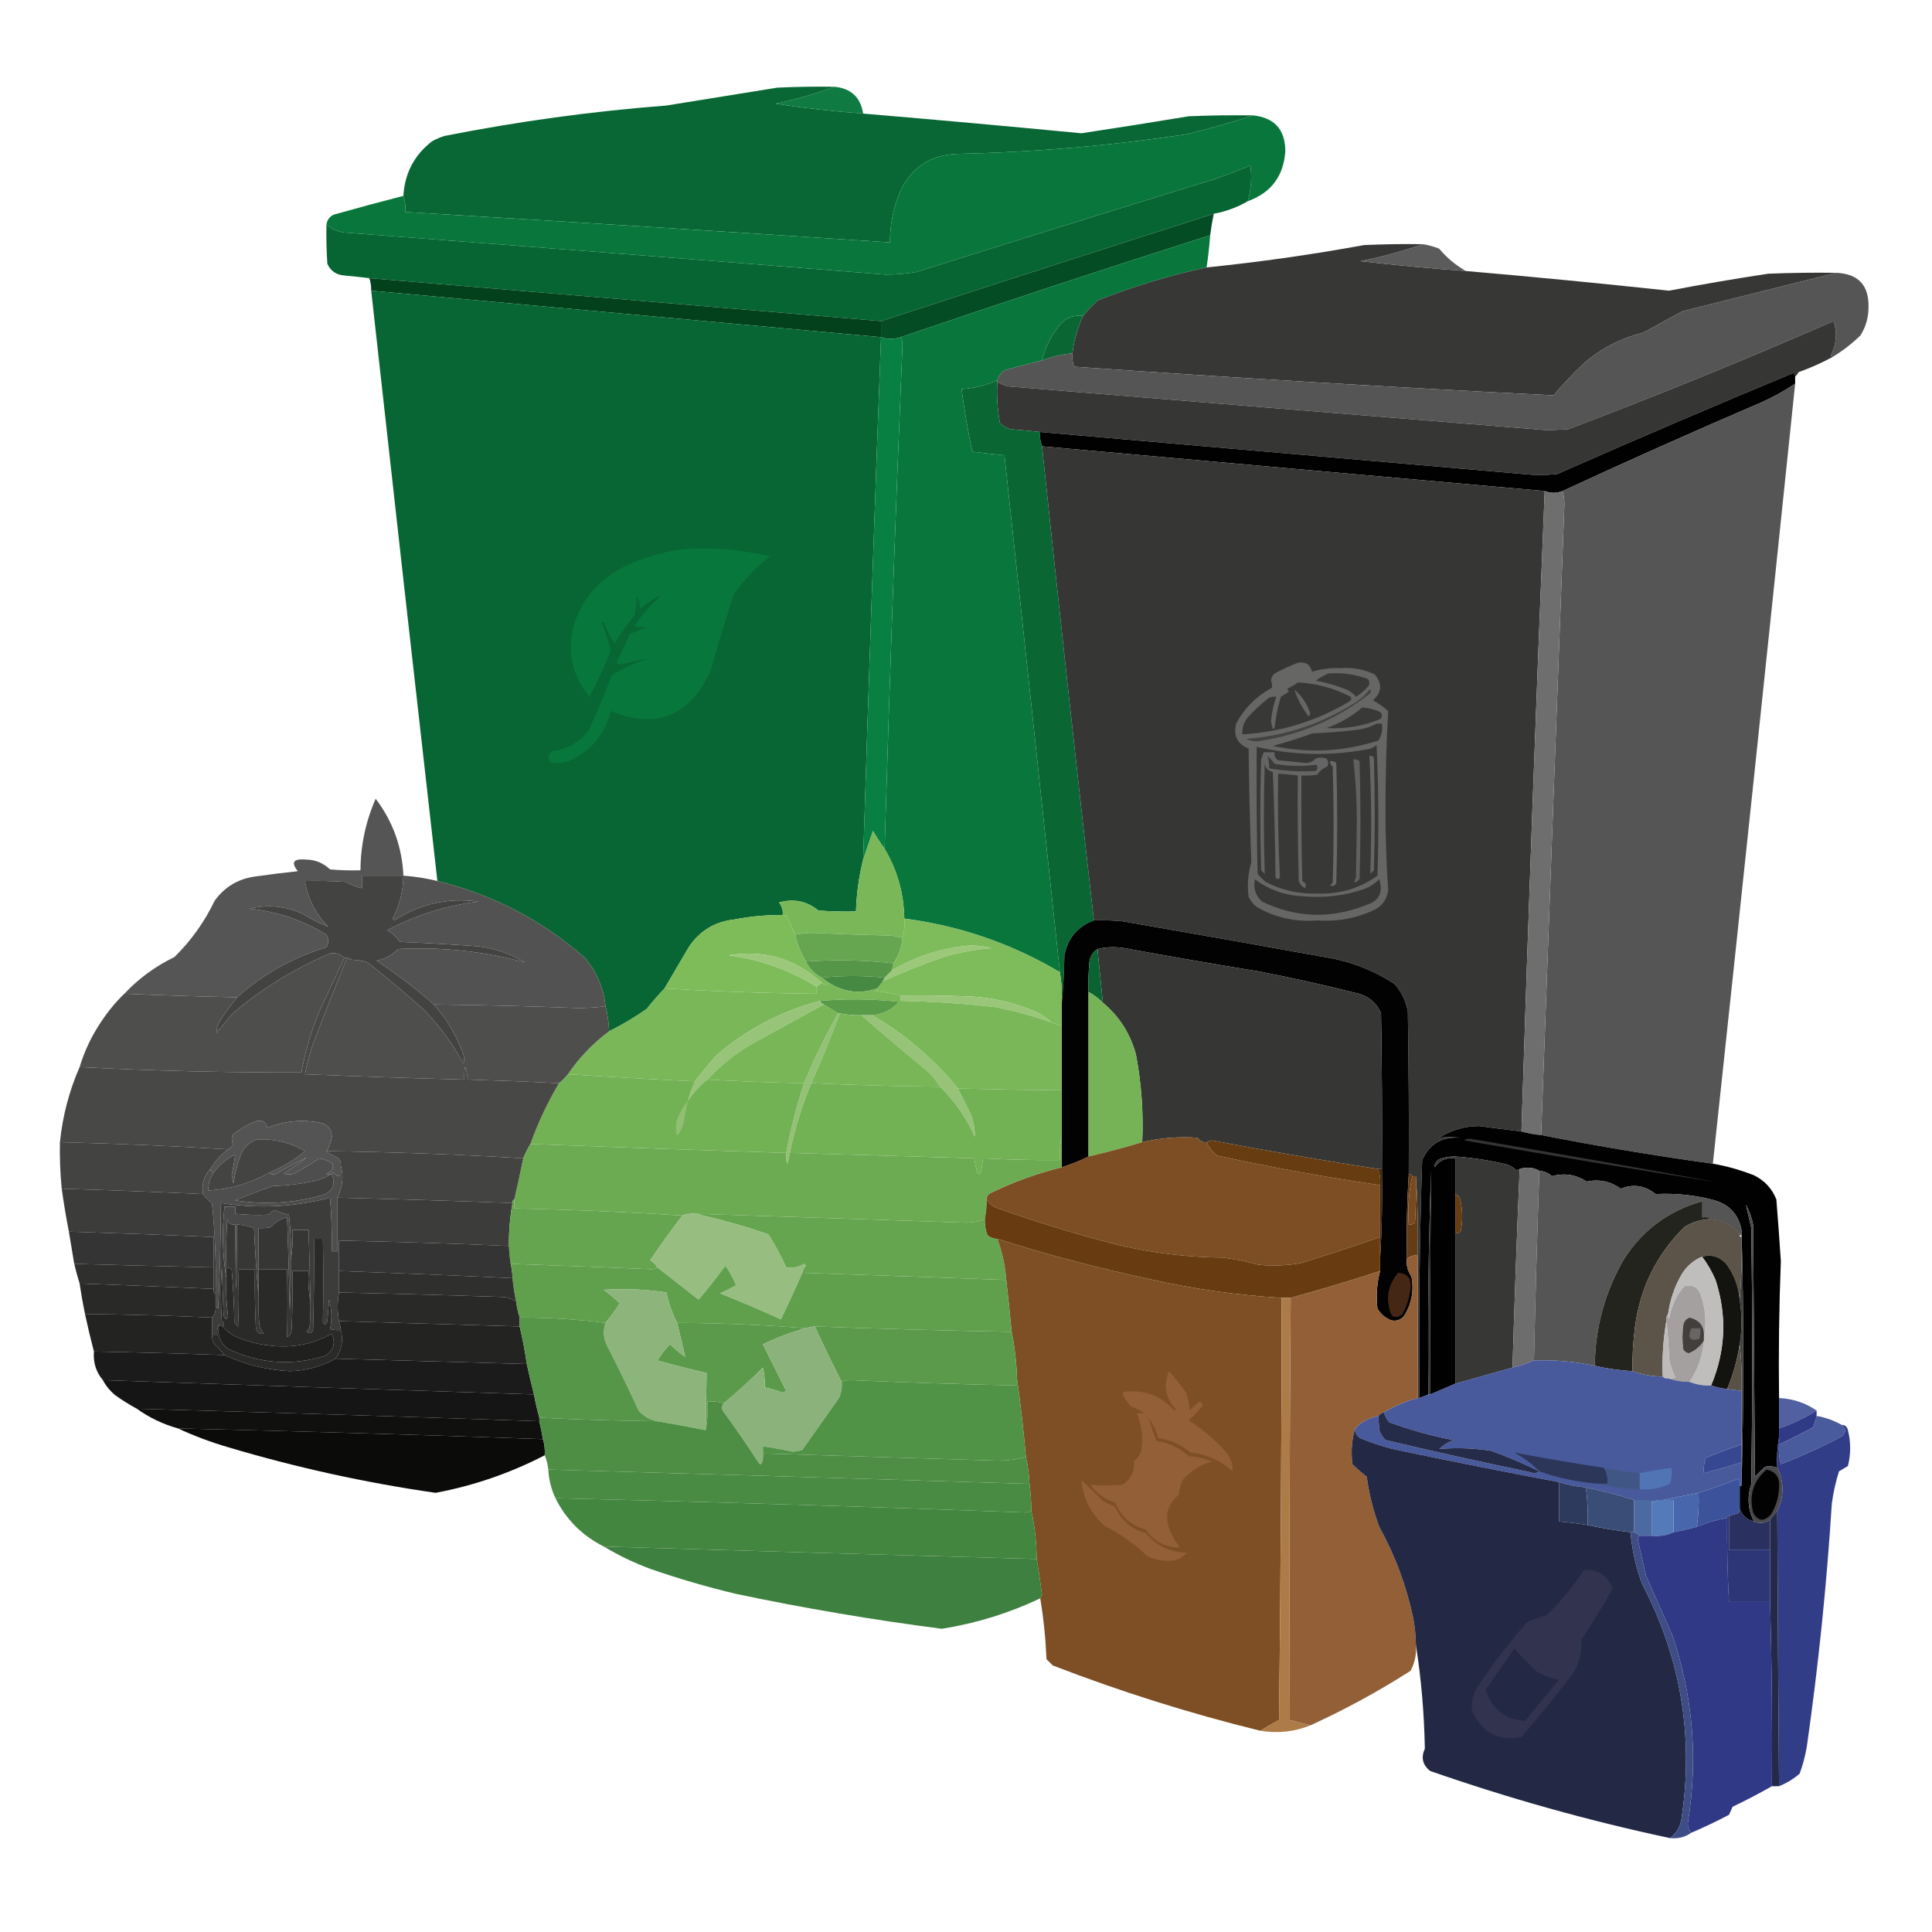<?xml version="1.0" encoding="UTF-8" ?>
<!DOCTYPE svg PUBLIC "-//W3C//DTD SVG 1.1//EN" "http://www.w3.org/Graphics/SVG/1.1/DTD/svg11.dtd">
<svg xmlns="http://www.w3.org/2000/svg" version="1.1" width="1080px" height="1080px" style="shape-rendering:geometricPrecision; text-rendering:geometricPrecision; image-rendering:optimizeQuality; fill-rule:evenodd; clip-rule:evenodd" xmlns:xlink="http://www.w3.org/1999/xlink">
    <g><path style="opacity:0.989" fill="#076633" d="M 466.5,48.5 C 455.849,52.417 444.849,55.584 433.5,58C 449.668,60.457 466.002,62.29 482.5,63.5C 523.182,66.926 563.849,70.592 604.5,74.5C 624.52,71.473 644.52,68.307 664.5,65C 676.495,64.5 688.495,64.334 700.5,64.5C 688.413,68.442 676.08,71.942 663.5,75C 621.088,81.411 578.421,85.077 535.5,86C 520.098,86.423 509.265,93.589 503,107.5C 499.304,116.479 497.471,125.812 497.5,135.5C 407.185,129.543 316.852,123.876 226.5,118.5C 226.81,115.287 226.477,112.287 225.5,109.5C 226.245,96.84 231.578,86.673 241.5,79C 243.717,77.725 246.051,76.725 248.5,76C 289.49,67.876 330.824,62.209 372.5,59C 393.167,55.667 413.833,52.333 434.5,49C 445.161,48.5 455.828,48.334 466.5,48.5 Z" /></g>
    <g><path style="opacity:0.967" fill="#08773c" d="M 466.5,48.5 C 475.742,49.411 481.076,54.411 482.5,63.5C 466.002,62.29 449.668,60.457 433.5,58C 444.849,55.584 455.849,52.417 466.5,48.5 Z" /></g>
    <g><path style="opacity:0.996" fill="#08773c" d="M 700.5,64.5 C 712.465,65.799 718.465,72.465 718.5,84.5C 717.588,98.41 710.588,107.744 697.5,112.5C 699.372,105.961 699.872,99.294 699,92.5C 692.595,95.192 686.095,97.692 679.5,100C 623.729,117.147 568.062,134.48 512.5,152C 506.721,153.032 500.888,153.532 495,153.5C 394.186,145.474 293.353,137.641 192.5,130C 188.617,129.546 185.284,128.046 182.5,125.5C 182.848,122.981 184.181,121.147 186.5,120C 199.475,116.34 212.475,112.84 225.5,109.5C 226.477,112.287 226.81,115.287 226.5,118.5C 316.852,123.876 407.185,129.543 497.5,135.5C 497.471,125.812 499.304,116.479 503,107.5C 509.265,93.589 520.098,86.423 535.5,86C 578.421,85.077 621.088,81.411 663.5,75C 676.08,71.942 688.413,68.442 700.5,64.5 Z" /></g>
    <g><path style="opacity:0.998" fill="#066532" d="M 697.5,112.5 C 691.658,115.888 685.324,118.221 678.5,119.5C 616.327,139.337 554.327,159.337 492.5,179.5C 397.171,171.44 301.838,163.44 206.5,155.5C 201.851,154.935 197.184,154.435 192.5,154C 187.995,153.673 184.828,151.506 183,147.5C 182.5,140.174 182.334,132.841 182.5,125.5C 185.284,128.046 188.617,129.546 192.5,130C 293.353,137.641 394.186,145.474 495,153.5C 500.888,153.532 506.721,153.032 512.5,152C 568.062,134.48 623.729,117.147 679.5,100C 686.095,97.692 692.595,95.192 699,92.5C 699.872,99.294 699.372,105.961 697.5,112.5 Z" /></g>
    <g><path style="opacity:0.999" fill="#044c24" d="M 678.5,119.5 C 677.673,123.439 677.006,127.439 676.5,131.5C 618.551,149.928 560.884,168.928 503.5,188.5C 499.85,189.728 496.184,189.728 492.5,188.5C 492.5,185.5 492.5,182.5 492.5,179.5C 554.327,159.337 616.327,139.337 678.5,119.5 Z" /></g>
    <g><path style="opacity:1" fill="#09773c" d="M 676.5,131.5 C 676.052,137.531 675.385,143.531 674.5,149.5C 653.759,153.941 633.426,160.108 613.5,168C 610.601,170.729 607.934,173.562 605.5,176.5C 599.248,175.935 594.415,178.268 591,183.5C 586.921,188.899 584.088,194.899 582.5,201.5C 575.489,203.225 568.489,205.058 561.5,207C 559.536,208.451 558.203,210.284 557.5,212.5C 551.261,215.393 544.594,217.06 537.5,217.5C 539.083,229.246 541.083,240.912 543.5,252.5C 549.49,253.24 555.49,253.906 561.5,254.5C 571.906,350.823 582.24,447.156 592.5,543.5C 565.617,527.538 536.617,517.538 505.5,513.5C 505.27,499.483 501.603,486.483 494.5,474.5C 497.266,380.477 500.6,286.477 504.5,192.5C 504.489,190.955 504.156,189.622 503.5,188.5C 560.884,168.928 618.551,149.928 676.5,131.5 Z" /></g>
    <g><path style="opacity:0.993" fill="#373736" d="M 795.5,136.5 C 784.176,140.417 772.509,143.584 760.5,146C 780.127,148.245 799.794,150.078 819.5,151.5C 857.418,154.78 895.251,158.447 933,162.5C 951.393,158.962 969.893,155.795 988.5,153C 1001.16,152.5 1013.83,152.333 1026.5,152.5C 997.938,159.641 969.271,166.807 940.5,174C 933.167,178 925.833,182 918.5,186C 906.125,189.052 895.125,194.719 885.5,203C 879.468,208.698 873.801,214.698 868.5,221C 779.145,216.578 689.811,211.244 600.5,205C 599.565,202.619 599.232,200.119 599.5,197.5C 600.408,190.201 602.408,183.201 605.5,176.5C 607.934,173.562 610.601,170.729 613.5,168C 633.426,160.108 653.759,153.941 674.5,149.5C 703.986,146.502 733.319,142.335 762.5,137C 773.495,136.5 784.495,136.333 795.5,136.5 Z" /></g>
    <g><path style="opacity:0.959" fill="#565555" d="M 795.5,136.5 C 798.568,137.022 801.568,137.855 804.5,139C 808.789,144.132 813.789,148.299 819.5,151.5C 799.794,150.078 780.127,148.245 760.5,146C 772.509,143.584 784.176,140.417 795.5,136.5 Z" /></g>
    <g><path style="opacity:0.997" fill="#565555" d="M 1026.5,152.5 C 1038.87,153.039 1044.87,159.539 1044.5,172C 1044.48,177.598 1042.98,182.764 1040,187.5C 1035.25,192.113 1030.09,196.113 1024.5,199.5C 1023.96,199.44 1023.62,199.107 1023.5,198.5C 1026.63,192.279 1027.13,185.946 1025,179.5C 976.046,200.89 926.546,221.056 876.5,240C 872.667,240.167 868.833,240.333 865,240.5C 764.502,232.417 664.002,224.25 563.5,216C 561.359,215.427 559.359,214.594 557.5,213.5C 557.5,213.167 557.5,212.833 557.5,212.5C 558.203,210.284 559.536,208.451 561.5,207C 568.489,205.058 575.489,203.225 582.5,201.5C 587.945,199.389 593.611,198.056 599.5,197.5C 599.232,200.119 599.565,202.619 600.5,205C 689.811,211.244 779.145,216.578 868.5,221C 873.801,214.698 879.468,208.698 885.5,203C 895.125,194.719 906.125,189.052 918.5,186C 925.833,182 933.167,178 940.5,174C 969.271,166.807 997.938,159.641 1026.5,152.5 Z" /></g>
    <g><path style="opacity:0.999" fill="#03411d" d="M 206.5,155.5 C 301.838,163.44 397.171,171.44 492.5,179.5C 492.5,182.5 492.5,185.5 492.5,188.5C 397.491,179.832 302.491,171.166 207.5,162.5C 207.552,160.097 207.219,157.764 206.5,155.5 Z" /></g>
    <g><path style="opacity:0.998" fill="#076633" d="M 207.5,162.5 C 302.491,171.166 397.491,179.832 492.5,188.5C 488.859,285.793 485.526,383.126 482.5,480.5C 480.131,490.013 478.798,499.68 478.5,509.5C 471.492,509.666 464.492,509.5 457.5,509C 451.021,503.686 443.687,502.186 435.5,504.5C 437.215,506.82 437.881,509.153 437.5,511.5C 428.421,511.44 419.421,512.273 410.5,514C 399.546,515.223 391.046,520.39 385,529.5C 380.477,537.222 375.977,544.888 371.5,552.5C 368.032,556.141 364.698,559.974 361.5,564C 354.803,568.682 347.803,572.848 340.5,576.5C 340.31,571.63 339.644,566.964 338.5,562.5C 337.414,552.327 333.58,543.327 327,535.5C 303.023,514.428 275.523,500.095 244.5,492.5C 232.025,382.559 219.692,272.559 207.5,162.5 Z" /></g>
    <g><path style="opacity:1" fill="#0a6734" d="M 605.5,176.5 C 602.408,183.201 600.408,190.201 599.5,197.5C 593.611,198.056 587.945,199.389 582.5,201.5C 584.088,194.899 586.921,188.899 591,183.5C 594.415,178.268 599.248,175.935 605.5,176.5 Z" /></g>
    <g><path style="opacity:0.999" fill="#363635" d="M 1024.5,199.5 C 1018.48,202.795 1012.14,205.629 1005.5,208C 1004.93,208.995 1004.27,209.828 1003.5,210.5C 1003.63,209.624 1003.3,208.957 1002.5,208.5C 958.261,226.855 914.261,245.688 870.5,265C 864.167,265.667 857.833,265.667 851.5,265C 761.492,257.166 671.492,249.333 581.5,241.5C 576.188,240.891 570.854,240.391 565.5,240C 562.966,239.484 560.8,238.317 559,236.5C 557.568,228.946 557.068,221.279 557.5,213.5C 559.359,214.594 561.359,215.427 563.5,216C 664.002,224.25 764.502,232.417 865,240.5C 868.833,240.333 872.667,240.167 876.5,240C 926.546,221.056 976.046,200.89 1025,179.5C 1027.13,185.946 1026.63,192.279 1023.5,198.5C 1023.62,199.107 1023.96,199.44 1024.5,199.5 Z" /></g>
    <g><path style="opacity:1" fill="#088041" d="M 492.5,188.5 C 496.184,189.728 499.85,189.728 503.5,188.5C 504.156,189.622 504.489,190.955 504.5,192.5C 500.6,286.477 497.266,380.477 494.5,474.5C 492.196,471.342 490.03,468.009 488,464.5C 486.149,469.942 484.316,475.275 482.5,480.5C 485.526,383.126 488.859,285.793 492.5,188.5 Z" /></g>
    <g><path style="opacity:1" fill="#010101" d="M 1003.5,210.5 C 1003.5,211.833 1003.5,213.167 1003.5,214.5C 997.551,218.48 991.217,221.98 984.5,225C 947.174,241.001 910.174,257.501 873.5,274.5C 870.167,275.833 866.833,275.833 863.5,274.5C 769.828,266.227 676.162,257.893 582.5,249.5C 581.527,247.052 581.194,244.385 581.5,241.5C 671.492,249.333 761.492,257.166 851.5,265C 857.833,265.667 864.167,265.667 870.5,265C 914.261,245.688 958.261,226.855 1002.5,208.5C 1003.3,208.957 1003.63,209.624 1003.5,210.5 Z" /></g>
    <g><path style="opacity:1" fill="#0a6734" d="M 557.5,212.5 C 557.5,212.833 557.5,213.167 557.5,213.5C 557.068,221.279 557.568,228.946 559,236.5C 560.8,238.317 562.966,239.484 565.5,240C 570.854,240.391 576.188,240.891 581.5,241.5C 581.194,244.385 581.527,247.052 582.5,249.5C 591.801,337.877 601.468,426.21 611.5,514.5C 602.21,517.963 596.71,524.63 595,534.5C 594.83,543.676 594.33,552.676 593.5,561.5C 593.823,555.31 593.49,549.31 592.5,543.5C 582.24,447.156 571.906,350.823 561.5,254.5C 555.49,253.906 549.49,253.24 543.5,252.5C 541.083,240.912 539.083,229.246 537.5,217.5C 544.594,217.06 551.261,215.393 557.5,212.5 Z" /></g>
    <g><path style="opacity:0.996" fill="#565555" d="M 1003.5,214.5 C 988.426,359.907 973.093,505.24 957.5,650.5C 925.599,646.128 893.599,640.795 861.5,634.5C 865.767,517 870.1,399.5 874.5,282C 874.497,279.31 874.164,276.81 873.5,274.5C 910.174,257.501 947.174,241.001 984.5,225C 991.217,221.98 997.551,218.48 1003.5,214.5 Z" /></g>
    <g><path style="opacity:1" fill="#363735" d="M 582.5,249.5 C 676.162,257.893 769.828,266.227 863.5,274.5C 858.6,393.753 854.266,513.086 850.5,632.5C 842.656,631.554 834.822,630.554 827,629.5C 818.878,629.475 811.378,631.642 804.5,636C 808.452,635.566 812.452,635.566 816.5,636C 806.264,635.192 799.097,639.359 795,648.5C 793.526,692.794 793.026,737.128 793.5,781.5C 793.167,781.5 792.833,781.5 792.5,781.5C 792.5,754.833 792.5,728.167 792.5,701.5C 792.829,686.657 792.496,671.99 791.5,657.5C 790.833,657.5 790.167,657.5 789.5,657.5C 789.158,656.662 788.492,656.328 787.5,656.5C 787.667,626.165 787.5,595.832 787,565.5C 785.963,559.594 783.463,554.427 779.5,550C 767.62,542.259 754.62,537.259 740.5,535C 702.862,528.227 665.195,521.56 627.5,515C 622.177,514.501 616.844,514.334 611.5,514.5C 601.468,426.21 591.801,337.877 582.5,249.5 Z" /></g>
    <g><path style="opacity:1" fill="#6f6e6e" d="M 863.5,274.5 C 866.833,275.833 870.167,275.833 873.5,274.5C 874.164,276.81 874.497,279.31 874.5,282C 870.1,399.5 865.767,517 861.5,634.5C 857.64,634.192 853.974,633.525 850.5,632.5C 854.266,513.086 858.6,393.753 863.5,274.5 Z" /></g>
    <g><path style="opacity:1" fill="#08773c" d="M 390.5,306.5 C 404.021,306.411 417.354,307.911 430.5,311C 422.524,317.204 415.691,324.37 410,332.5C 405.515,346.771 401.181,361.104 397,375.5C 385.286,400.453 366.786,407.786 341.5,397.5C 337.91,411.251 329.577,420.751 316.5,426C 313.5,426.667 310.5,426.667 307.5,426C 306.065,423.733 306.398,421.733 308.5,420C 316.894,418.888 323.727,415.054 329,408.5C 333.723,398.329 338.057,387.996 342,377.5C 348.407,373.578 355.241,370.412 362.5,368C 357.365,368.925 352.198,370.092 347,371.5C 346.167,371.167 345.333,370.833 344.5,370.5C 347.273,365.287 349.773,359.954 352,354.5C 354.966,352.966 358.133,351.8 361.5,351C 359.167,350.667 356.833,350.333 354.5,350C 358.814,343.689 363.814,338.022 369.5,333C 365.246,334.538 361.413,337.038 358,340.5C 357.86,337.957 357.194,335.623 356,333.5C 355.667,336.833 355.333,340.167 355,343.5C 350.922,348.657 347.088,353.99 343.5,359.5C 341.139,356.112 339.306,352.446 338,348.5C 337.346,347.304 336.846,347.304 336.5,348.5C 338.366,353.432 340.033,358.432 341.5,363.5C 338.034,372.432 334.034,381.098 329.5,389.5C 319.623,377.453 316.79,363.786 321,348.5C 326.263,333.568 336.096,322.735 350.5,316C 363.308,310.064 376.641,306.897 390.5,306.5 Z" /></g>
    <g><path style="opacity:1" fill="#666665" d="M 725.5,370.5 C 729.71,369.712 732.377,371.379 733.5,375.5C 738.517,373.953 743.684,373.286 749,373.5C 755.843,372.91 762.343,374.077 768.5,377C 772.817,382.233 772.484,387.066 767.5,391.5C 770.562,393.12 773.396,395.12 776,397.5C 775.003,415.179 774.503,433.012 774.5,451C 774.437,466.606 774.937,482.106 776,497.5C 775.492,502.012 773.325,505.512 769.5,508C 759.114,513.176 748.114,515.343 736.5,514.5C 724.326,515.53 712.993,513.03 702.5,507C 700.622,505.457 699.122,503.624 698,501.5C 697.105,494.86 697.605,488.36 699.5,482C 698.706,460.848 698.206,439.682 698,418.5C 691.686,415.921 689.353,411.255 691,404.5C 695.667,395.833 702.333,389.167 711,384.5C 711.21,383.197 711.043,381.864 710.5,380.5C 710.637,378.893 711.304,377.559 712.5,376.5C 716.774,374.194 721.107,372.194 725.5,370.5 Z" /></g>
    <g><path style="opacity:1" fill="#393938" d="M 742.5,376.5 C 750.076,375.897 757.41,376.897 764.5,379.5C 765.614,380.723 765.781,382.056 765,383.5C 762.961,385.874 760.628,387.874 758,389.5C 756.269,387.383 754.102,385.883 751.5,385C 746.302,382.989 740.969,381.489 735.5,380.5C 737.765,378.873 740.099,377.539 742.5,376.5 Z" /></g>
    <g><path style="opacity:1" fill="#383837" d="M 725.5,381.5 C 735.928,382.012 745.762,384.679 755,389.5C 755.617,390.449 755.451,391.282 754.5,392C 735.991,403.115 715.991,409.282 694.5,410.5C 694.249,406.669 695.416,403.336 698,400.5C 701.534,396.631 705.367,393.131 709.5,390C 710.793,389.51 712.127,389.343 713.5,389.5C 711.866,393.944 710.866,398.611 710.5,403.5C 710.833,404.833 711.167,406.167 711.5,407.5C 711.833,407.333 712.167,407.167 712.5,407C 713.111,401.08 714.278,395.247 716,389.5C 717.586,388.624 719.086,387.624 720.5,386.5C 720.291,385.914 719.957,385.414 719.5,385C 721.727,384.059 723.727,382.892 725.5,381.5 Z" /></g>
    <g><path style="opacity:1" fill="#666565" d="M 723.5,385.5 C 727.735,388.951 730.735,393.451 732.5,399C 732.167,399.5 731.833,400 731.5,400.5C 728.044,395.922 725.378,390.922 723.5,385.5 Z" /></g>
    <g><path style="opacity:1" fill="#393938" d="M 761.5,395.5 C 764.988,395.705 768.321,396.539 771.5,398C 772.833,399.333 772.833,400.667 771.5,402C 761.895,405.92 751.895,407.587 741.5,407C 748.987,404.362 755.654,400.528 761.5,395.5 Z" /></g>
    <g><path style="opacity:1" fill="#434342" d="M 765.5,385.5 C 766.525,385.897 766.692,386.563 766,387.5C 748.216,401.548 728.049,410.381 705.5,414C 702.366,414.79 699.366,414.457 696.5,413C 717.725,411.48 737.392,405.147 755.5,394C 759.462,391.86 762.796,389.027 765.5,385.5 Z" /></g>
    <g><path style="opacity:1" fill="#383837" d="M 769.5,404.5 C 770.5,404.5 771.5,404.5 772.5,404.5C 773.011,408.03 772.344,411.196 770.5,414C 751.154,420.161 731.488,421.161 711.5,417C 718.939,414.974 726.272,412.641 733.5,410C 741.858,409.624 750.191,408.957 758.5,408C 762.491,407.502 766.158,406.335 769.5,404.5 Z" /></g>
    <g><path style="opacity:1" fill="#383837" d="M 769.5,416.5 C 770.663,440.663 770.83,464.997 770,489.5C 760.046,496.617 748.879,499.95 736.5,499.5C 726.238,499.869 716.572,497.703 707.5,493C 705.86,491.605 704.36,490.105 703,488.5C 702.5,464.836 702.333,441.169 702.5,417.5C 722.701,422.221 743.034,422.721 763.5,419C 765.852,418.76 767.852,417.927 769.5,416.5 Z" /></g>
    <g><path style="opacity:1" fill="#666565" d="M 706.5,420.5 C 708.5,420.5 710.5,420.5 712.5,420.5C 712.227,422.451 712.893,423.951 714.5,425C 719.673,425.44 724.839,425.94 730,426.5C 732.281,426.437 734.114,425.603 735.5,424C 737.5,423.333 739.5,423.333 741.5,424C 742.554,425.388 742.72,426.888 742,428.5C 739.638,429.352 737.805,430.852 736.5,433C 733.518,433.498 730.518,433.665 727.5,433.5C 727.333,453.169 727.5,472.836 728,492.5C 729.976,493.543 730.476,494.877 729.5,496.5C 727.803,495.636 726.637,494.303 726,492.5C 725.5,472.836 725.333,453.169 725.5,433.5C 721.846,433.058 718.179,432.724 714.5,432.5C 714.179,451.88 714.513,471.213 715.5,490.5C 714.726,491.711 713.893,491.711 713,490.5C 712.833,470.825 712.333,451.158 711.5,431.5C 708.763,430.931 707.263,429.264 707,426.5C 706.369,447.221 706.369,467.887 707,488.5C 706.333,487.833 705.667,487.167 705,486.5C 704.333,465.833 704.333,445.167 705,424.5C 705.41,423.099 705.91,421.766 706.5,420.5 Z" /></g>
    <g><path style="opacity:1" fill="#3b3b3a" d="M 708.5,422.5 C 709.926,423.802 711.259,425.302 712.5,427C 720.383,428.354 728.216,428.521 736,427.5C 736.684,428.784 736.517,429.951 735.5,431C 726.78,431.493 718.114,430.993 709.5,429.5C 709.552,427.097 709.219,424.764 708.5,422.5 Z" /></g>
    <g><path style="opacity:1" fill="#6a6969" d="M 743.5,425.5 C 744.822,425.33 745.989,425.663 747,426.5C 747.667,448.833 747.667,471.167 747,493.5C 746.275,495.158 745.108,495.658 743.5,495C 744,494.5 744.5,494 745,493.5C 745.667,471.833 745.667,450.167 745,428.5C 743.961,427.756 743.461,426.756 743.5,425.5 Z" /></g>
    <g><path style="opacity:1" fill="#626161" d="M 756.5,424.5 C 757.822,424.33 758.989,424.663 760,425.5C 760.667,447.5 760.667,469.5 760,491.5C 757.042,494.192 756.375,493.859 758,490.5C 758.167,479.833 758.333,469.167 758.5,458.5C 758.457,447.01 757.79,435.677 756.5,424.5 Z" /></g>
    <g><path style="opacity:1" fill="#676666" d="M 765.5,422.5 C 766.496,422.414 767.329,422.748 768,423.5C 768.667,444.5 768.667,465.5 768,486.5C 767.333,487.167 766.667,487.833 766,488.5C 766.811,466.498 766.644,444.498 765.5,422.5 Z" /></g>
    <g><path style="opacity:0.984" fill="#535252" d="M 225.5,489.5 C 217.833,489.5 210.167,489.5 202.5,489.5C 202.5,491.833 202.5,494.167 202.5,496.5C 199.309,495.908 196.309,494.741 193.5,493C 185.841,492.5 178.174,492.334 170.5,492.5C 172.073,502.373 176.407,510.873 183.5,518C 178.7,516.267 174.034,513.934 169.5,511C 159.758,506.45 149.758,505.45 139.5,508C 154.906,509.524 169.239,514.358 182.5,522.5C 183.833,524.833 183.833,527.167 182.5,529.5C 163.67,535.242 147.003,544.575 132.5,557.5C 111.49,557.062 90.49,556.396 69.5,555.5C 77.523,546.978 86.856,540.144 97.5,535C 106.841,525.821 114.341,515.321 120,503.5C 125.619,495.777 133.119,491.277 142.5,490C 150.479,488.836 158.479,487.836 166.5,487C 162.473,482.068 163.973,479.902 171,480.5C 176.237,480.578 180.737,482.411 184.5,486C 190.157,486.499 195.824,486.666 201.5,486.5C 201.583,472.586 204.416,459.253 210,446.5C 219.635,459.238 224.801,473.571 225.5,489.5 Z" /></g>
    <g><path style="opacity:1" fill="#383837" d="M 701.5,491.5 C 709.452,497.468 718.452,500.635 728.5,501C 740.118,502.102 751.451,500.769 762.5,497C 765.759,495.789 768.592,493.956 771,491.5C 773.354,498.961 770.854,503.794 763.5,506C 743.823,513.783 724.489,513.117 705.5,504C 701.835,500.702 700.502,496.535 701.5,491.5 Z" /></g>
    <g><path style="opacity:1" fill="#79b758" d="M 494.5,474.5 C 501.603,486.483 505.27,499.483 505.5,513.5C 505.815,517.371 505.482,521.038 504.5,524.5C 502.369,523.686 500.036,523.186 497.5,523C 483.162,522.631 468.828,522.131 454.5,521.5C 450.982,521.502 447.649,521.835 444.5,522.5C 443.12,519.226 441.62,515.893 440,512.5C 439.329,511.748 438.496,511.414 437.5,511.5C 437.881,509.153 437.215,506.82 435.5,504.5C 443.687,502.186 451.021,503.686 457.5,509C 464.492,509.5 471.492,509.666 478.5,509.5C 478.798,499.68 480.131,490.013 482.5,480.5C 484.316,475.275 486.149,469.942 488,464.5C 490.03,468.009 492.196,471.342 494.5,474.5 Z" /></g>
    <g><path style="opacity:1" fill="#535252" d="M 225.5,489.5 C 231.925,489.96 238.258,490.96 244.5,492.5C 275.523,500.095 303.023,514.428 327,535.5C 333.58,543.327 337.414,552.327 338.5,562.5C 333.511,563.166 328.344,563.499 323,563.5C 296.174,562.469 269.341,561.802 242.5,561.5C 232.404,552.615 221.737,544.448 210.5,537C 215.271,536.117 219.271,533.95 222.5,530.5C 246.623,529.236 270.289,531.736 293.5,538C 285.493,533.219 276.826,530.219 267.5,529C 252.855,527.96 238.189,527.126 223.5,526.5C 221.644,523.81 219.311,521.644 216.5,520C 232.487,511.511 249.487,506.177 267.5,504C 250.497,501.72 234.831,505.22 220.5,514.5C 220.167,514.167 219.833,513.833 219.5,513.5C 223.386,505.957 225.386,497.957 225.5,489.5 Z" /></g>
    <g><path style="opacity:1" fill="#7ebc5a" d="M 437.5,511.5 C 438.496,511.414 439.329,511.748 440,512.5C 441.62,515.893 443.12,519.226 444.5,522.5C 445.738,527.895 447.738,532.895 450.5,537.5C 452.5,541.5 455.5,544.5 459.5,546.5C 460.795,547.488 462.128,548.488 463.5,549.5C 462.167,550.833 460.833,550.833 459.5,549.5C 444.623,535.949 427.29,530.782 407.5,534C 425.103,536.367 441.436,542.2 456.5,551.5C 456.5,552.833 456.5,554.167 456.5,555.5C 427.982,555.243 399.649,554.243 371.5,552.5C 375.977,544.888 380.477,537.222 385,529.5C 391.046,520.39 399.546,515.223 410.5,514C 419.421,512.273 428.421,511.44 437.5,511.5 Z" /></g>
    <g><path style="opacity:1" fill="#010201" d="M 611.5,514.5 C 616.844,514.334 622.177,514.501 627.5,515C 665.195,521.56 702.862,528.227 740.5,535C 754.62,537.259 767.62,542.259 779.5,550C 783.463,554.427 785.963,559.594 787,565.5C 787.5,595.832 787.667,626.165 787.5,656.5C 786.504,671.991 786.17,687.658 786.5,703.5C 786.002,707.219 786.836,710.553 789,713.5C 790.499,721.373 789.166,728.706 785,735.5C 782.997,737.922 780.497,738.755 777.5,738C 774.265,736.64 771.765,734.473 770,731.5C 769.176,724.363 769.676,717.363 771.5,710.5C 771.5,708.167 771.5,705.833 771.5,703.5C 772.497,687.008 772.83,670.342 772.5,653.5C 772.667,624.498 772.5,595.498 772,566.5C 769.28,560.198 764.446,556.365 757.5,555C 739.623,550.491 721.623,546.491 703.5,543C 678.451,538.911 653.451,534.578 628.5,530C 623.316,529.184 618.316,529.35 613.5,530.5C 611.016,532.12 609.516,534.453 609,537.5C 608.501,543.157 608.334,548.824 608.5,554.5C 608.5,585.167 608.5,615.833 608.5,646.5C 603.775,648.86 598.775,650.86 593.5,652.5C 593.5,646.833 593.5,641.167 593.5,635.5C 593.5,626.833 593.5,618.167 593.5,609.5C 593.5,597.5 593.5,585.5 593.5,573.5C 593.5,569.5 593.5,565.5 593.5,561.5C 594.33,552.676 594.83,543.676 595,534.5C 596.71,524.63 602.21,517.963 611.5,514.5 Z" /></g>
    <g><path style="opacity:1" fill="#67a650" d="M 504.5,524.5 C 503.999,529.676 502.332,534.342 499.5,538.5C 483.185,536.667 466.852,536.334 450.5,537.5C 447.738,532.895 445.738,527.895 444.5,522.5C 447.649,521.835 450.982,521.502 454.5,521.5C 468.828,522.131 483.162,522.631 497.5,523C 500.036,523.186 502.369,523.686 504.5,524.5 Z" /></g>
    <g><path style="opacity:1" fill="#9bc879" d="M 493.5,548.5 C 493.833,547.833 494.167,547.167 494.5,546.5C 495.833,545.167 497.167,543.833 498.5,542.5C 512.083,534.417 526.75,529.75 542.5,528.5C 546.569,528.504 550.569,529.004 554.5,530C 545.299,530.7 536.299,532.366 527.5,535C 515.955,539.014 504.622,543.514 493.5,548.5 Z" /></g>
    <g><path style="opacity:1" fill="#363635" d="M 772.5,653.5 C 771.833,653.5 771.167,653.5 770.5,653.5C 739.426,648.686 708.426,643.352 677.5,637.5C 676.416,637.685 675.416,638.018 674.5,638.5C 672.319,638.716 670.653,637.883 669.5,636C 659.03,635.256 648.697,636.09 638.5,638.5C 639.24,622.009 638.073,605.675 635,589.5C 631.827,577.797 625.66,568.13 616.5,560.5C 615.5,550.5 614.5,540.5 613.5,530.5C 618.316,529.35 623.316,529.184 628.5,530C 653.451,534.578 678.451,538.911 703.5,543C 721.623,546.491 739.623,550.491 757.5,555C 764.446,556.365 769.28,560.198 772,566.5C 772.5,595.498 772.667,624.498 772.5,653.5 Z" /></g>
    <g><path style="opacity:1" fill="#7ebb5a" d="M 505.5,513.5 C 536.617,517.538 565.617,527.538 592.5,543.5C 593.49,549.31 593.823,555.31 593.5,561.5C 593.5,565.5 593.5,569.5 593.5,573.5C 591.5,572.833 589.5,572.167 587.5,571.5C 584.744,568.611 581.411,566.444 577.5,565C 565.997,560.193 553.997,557.526 541.5,557C 528.838,556.5 516.171,556.333 503.5,556.5C 499.028,555.356 494.362,554.523 489.5,554C 490.056,553.617 490.389,553.117 490.5,552.5C 491.5,551.167 492.5,549.833 493.5,548.5C 504.622,543.514 515.955,539.014 527.5,535C 536.299,532.366 545.299,530.7 554.5,530C 550.569,529.004 546.569,528.504 542.5,528.5C 526.75,529.75 512.083,534.417 498.5,542.5C 498.833,541.167 499.167,539.833 499.5,538.5C 502.332,534.342 503.999,529.676 504.5,524.5C 505.482,521.038 505.815,517.371 505.5,513.5 Z" /></g>
    <g><path style="opacity:1" fill="#0c6332" d="M 613.5,530.5 C 614.5,540.5 615.5,550.5 616.5,560.5C 614.116,558.115 611.45,556.115 608.5,554.5C 608.334,548.824 608.501,543.157 609,537.5C 609.516,534.453 611.016,532.12 613.5,530.5 Z" /></g>
    <g><path style="opacity:1" fill="#9bc87a" d="M 459.5,549.5 C 458.5,550.167 457.5,550.833 456.5,551.5C 441.436,542.2 425.103,536.367 407.5,534C 427.29,530.782 444.623,535.949 459.5,549.5 Z" /></g>
    <g><path style="opacity:1" fill="#434342" d="M 225.5,489.5 C 225.386,497.957 223.386,505.957 219.5,513.5C 219.833,513.833 220.167,514.167 220.5,514.5C 234.831,505.22 250.497,501.72 267.5,504C 249.487,506.177 232.487,511.511 216.5,520C 219.311,521.644 221.644,523.81 223.5,526.5C 238.189,527.126 252.855,527.96 267.5,529C 276.826,530.219 285.493,533.219 293.5,538C 270.289,531.736 246.623,529.236 222.5,530.5C 219.271,533.95 215.271,536.117 210.5,537C 221.737,544.448 232.404,552.615 242.5,561.5C 249.83,569.684 255.33,579.018 259,589.5C 259.667,591.167 259.667,592.833 259,594.5C 253.178,583.692 246.012,573.858 237.5,565C 227.126,555.624 216.46,546.624 205.5,538C 202.568,537.047 199.568,536.547 196.5,536.5C 195.432,535.566 194.099,535.232 192.5,535.5C 190.312,533.245 187.646,532.411 184.5,533C 164.323,541.577 145.99,552.91 129.5,567C 126.667,570.5 123.833,574 121,577.5C 121.025,575.08 121.691,572.747 123,570.5C 125.998,566.008 129.165,561.675 132.5,557.5C 147.003,544.575 163.67,535.242 182.5,529.5C 183.833,527.167 183.833,524.833 182.5,522.5C 169.239,514.358 154.906,509.524 139.5,508C 149.758,505.45 159.758,506.45 169.5,511C 174.034,513.934 178.7,516.267 183.5,518C 176.407,510.873 172.073,502.373 170.5,492.5C 178.174,492.334 185.841,492.5 193.5,493C 196.309,494.741 199.309,495.908 202.5,496.5C 202.5,494.167 202.5,491.833 202.5,489.5C 210.167,489.5 217.833,489.5 225.5,489.5 Z" /></g>
    <g><path style="opacity:1" fill="#559648" d="M 499.5,538.5 C 499.167,539.833 498.833,541.167 498.5,542.5C 497.167,543.833 495.833,545.167 494.5,546.5C 482.679,545.294 471.012,545.294 459.5,546.5C 455.5,544.5 452.5,541.5 450.5,537.5C 466.852,536.334 483.185,536.667 499.5,538.5 Z" /></g>
    <g><path style="opacity:1" fill="#468942" d="M 494.5,546.5 C 494.167,547.167 493.833,547.833 493.5,548.5C 492.5,549.833 491.5,551.167 490.5,552.5C 481.017,555.785 472.017,554.785 463.5,549.5C 462.128,548.488 460.795,547.488 459.5,546.5C 471.012,545.294 482.679,545.294 494.5,546.5 Z" /></g>
    <g><path style="opacity:0.995" fill="#4e4e4d" d="M 192.5,535.5 C 187.678,545.812 182.845,556.145 178,566.5C 173.743,577.197 170.576,588.197 168.5,599.5C 127.127,599.63 85.794,598.63 44.5,596.5C 47.319,587.195 51.486,578.528 57,570.5C 60.654,565.018 64.821,560.018 69.5,555.5C 90.49,556.396 111.49,557.062 132.5,557.5C 129.165,561.675 125.998,566.008 123,570.5C 121.691,572.747 121.025,575.08 121,577.5C 123.833,574 126.667,570.5 129.5,567C 145.99,552.91 164.323,541.577 184.5,533C 187.646,532.411 190.312,533.245 192.5,535.5 Z" /></g>
    <g><path style="opacity:1" fill="#99c678" d="M 503.5,556.5 C 516.171,556.333 528.838,556.5 541.5,557C 553.997,557.526 565.997,560.193 577.5,565C 581.411,566.444 584.744,568.611 587.5,571.5C 577.404,567.892 567.071,565.059 556.5,563C 538.887,560.993 521.22,559.827 503.5,559.5C 503.5,558.5 503.5,557.5 503.5,556.5 Z" /></g>
    <g><path style="opacity:1" fill="#79b758" d="M 459.5,549.5 C 460.833,550.833 462.167,550.833 463.5,549.5C 472.017,554.785 481.017,555.785 490.5,552.5C 490.389,553.117 490.056,553.617 489.5,554C 494.362,554.523 499.028,555.356 503.5,556.5C 503.5,557.5 503.5,558.5 503.5,559.5C 521.22,559.827 538.887,560.993 556.5,563C 567.071,565.059 577.404,567.892 587.5,571.5C 589.5,572.167 591.5,572.833 593.5,573.5C 593.5,585.5 593.5,597.5 593.5,609.5C 574.163,609.328 554.83,608.995 535.5,608.5C 521.928,591.924 505.928,578.257 487.5,567.5C 493.525,566.995 498.525,564.495 502.5,560C 487.686,558.409 473.02,558.242 458.5,559.5C 436.735,565.214 417.402,575.381 400.5,590C 396.258,594.732 392.258,599.565 388.5,604.5C 364.822,603.354 341.156,602.021 317.5,600.5C 323.798,591.202 331.465,583.202 340.5,576.5C 347.803,572.848 354.803,568.682 361.5,564C 364.698,559.974 368.032,556.141 371.5,552.5C 399.649,554.243 427.982,555.243 456.5,555.5C 456.5,554.167 456.5,552.833 456.5,551.5C 457.5,550.833 458.5,550.167 459.5,549.5 Z" /></g>
    <g><path style="opacity:1" fill="#5a9b4a" d="M 487.5,567.5 C 485.5,567.5 483.5,567.5 481.5,567.5C 477.452,567.605 473.452,567.272 469.5,566.5C 469.167,566.5 468.833,566.5 468.5,566.5C 465.869,564.847 463.203,563.181 460.5,561.5C 459.5,561.167 458.833,560.5 458.5,559.5C 473.02,558.242 487.686,558.409 502.5,560C 498.525,564.495 493.525,566.995 487.5,567.5 Z" /></g>
    <g><path style="opacity:1" fill="#97c478" d="M 458.5,559.5 C 458.833,560.5 459.5,561.167 460.5,561.5C 446.895,568.972 433.229,576.472 419.5,584C 410.513,589.321 402.513,595.821 395.5,603.5C 391.096,606.901 387.429,610.901 384.5,615.5C 385.548,611.736 386.881,608.069 388.5,604.5C 392.258,599.565 396.258,594.732 400.5,590C 417.402,575.381 436.735,565.214 458.5,559.5 Z" /></g>
    <g><path style="opacity:1" fill="#4e4e4d" d="M 196.5,536.5 C 199.568,536.547 202.568,537.047 205.5,538C 216.46,546.624 227.126,555.624 237.5,565C 246.012,573.858 253.178,583.692 259,594.5C 259.667,592.833 259.667,591.167 259,589.5C 255.33,579.018 249.83,569.684 242.5,561.5C 269.341,561.802 296.174,562.469 323,563.5C 328.344,563.499 333.511,563.166 338.5,562.5C 339.644,566.964 340.31,571.63 340.5,576.5C 331.465,583.202 323.798,591.202 317.5,600.5C 316.061,602.36 314.395,604.027 312.5,605.5C 295.514,604.672 278.514,604.005 261.5,603.5C 260.247,594.316 259.581,594.316 259.5,603.5C 229.819,602.722 200.152,601.722 170.5,600.5C 171.526,594.729 173.026,589.062 175,583.5C 181.079,567.758 187.245,552.091 193.5,536.5C 194.5,536.5 195.5,536.5 196.5,536.5 Z" /></g>
    <g><path style="opacity:1" fill="#93c175" d="M 468.5,566.5 C 468.833,566.5 469.167,566.5 469.5,566.5C 464.556,579.666 459.223,592.666 453.5,605.5C 448.288,618.136 444.288,631.136 441.5,644.5C 440.21,652.327 439.543,652.327 439.5,644.5C 441.947,631.273 445.28,618.273 449.5,605.5C 455.017,592.132 461.35,579.132 468.5,566.5 Z" /></g>
    <g><path style="opacity:1" fill="#96c377" d="M 481.5,567.5 C 483.5,567.5 485.5,567.5 487.5,567.5C 505.928,578.257 521.928,591.924 535.5,608.5C 537.973,613.447 540.473,618.447 543,623.5C 544.324,627.446 544.991,631.446 545,635.5C 540.202,624.877 533.702,615.544 525.5,607.5C 523.42,603.914 520.754,600.747 517.5,598C 505.309,587.969 493.309,577.802 481.5,567.5 Z" /></g>
    <g><path style="opacity:1" fill="#78b657" d="M 460.5,561.5 C 463.203,563.181 465.869,564.847 468.5,566.5C 461.35,579.132 455.017,592.132 449.5,605.5C 431.456,605.176 413.456,604.509 395.5,603.5C 402.513,595.821 410.513,589.321 419.5,584C 433.229,576.472 446.895,568.972 460.5,561.5 Z" /></g>
    <g><path style="opacity:1" fill="#78b657" d="M 469.5,566.5 C 473.452,567.272 477.452,567.605 481.5,567.5C 493.309,577.802 505.309,587.969 517.5,598C 520.754,600.747 523.42,603.914 525.5,607.5C 501.484,607.257 477.484,606.59 453.5,605.5C 459.223,592.666 464.556,579.666 469.5,566.5 Z" /></g>
    <g><path style="opacity:1" fill="#73b155" d="M 317.5,600.5 C 341.156,602.021 364.822,603.354 388.5,604.5C 386.881,608.069 385.548,611.736 384.5,615.5C 387.429,610.901 391.096,606.901 395.5,603.5C 413.456,604.509 431.456,605.176 449.5,605.5C 445.28,618.273 441.947,631.273 439.5,644.5C 391.799,642.978 344.132,641.312 296.5,639.5C 300.773,627.622 306.107,616.289 312.5,605.5C 314.395,604.027 316.061,602.36 317.5,600.5 Z" /></g>
    <g><path style="opacity:0.998" fill="#484847" d="M 192.5,535.5 C 194.099,535.232 195.432,535.566 196.5,536.5C 195.5,536.5 194.5,536.5 193.5,536.5C 187.245,552.091 181.079,567.758 175,583.5C 173.026,589.062 171.526,594.729 170.5,600.5C 200.152,601.722 229.819,602.722 259.5,603.5C 259.581,594.316 260.247,594.316 261.5,603.5C 278.514,604.005 295.514,604.672 312.5,605.5C 306.107,616.289 300.773,627.622 296.5,639.5C 294.975,642.079 293.641,644.746 292.5,647.5C 256.024,645.303 219.357,643.969 182.5,643.5C 184.036,641.084 185.036,638.417 185.5,635.5C 185.451,631.896 183.784,629.396 180.5,628C 169.901,625.54 159.567,626.373 149.5,630.5C 148.474,626.851 146.141,625.685 142.5,627C 137.919,628.871 133.752,631.371 130,634.5C 129.349,636.235 129.515,637.902 130.5,639.5C 129.812,640.855 128.812,641.855 127.5,642.5C 96.349,640.584 65.016,639.251 33.5,638.5C 35.003,623.818 38.669,609.818 44.5,596.5C 85.794,598.63 127.127,599.63 168.5,599.5C 170.576,588.197 173.743,577.197 178,566.5C 182.845,556.145 187.678,545.812 192.5,535.5 Z" /></g>
    <g><path style="opacity:1" fill="#73b155" d="M 453.5,605.5 C 477.484,606.59 501.484,607.257 525.5,607.5C 533.702,615.544 540.202,624.877 545,635.5C 544.991,631.446 544.324,627.446 543,623.5C 540.473,618.447 537.973,613.447 535.5,608.5C 554.83,608.995 574.163,609.328 593.5,609.5C 593.5,618.167 593.5,626.833 593.5,635.5C 592.515,639.634 592.182,643.968 592.5,648.5C 578.153,648.604 563.82,648.27 549.5,647.5C 548.297,659.315 546.631,659.315 544.5,647.5C 510.169,646.438 475.836,645.438 441.5,644.5C 444.288,631.136 448.288,618.136 453.5,605.5 Z" /></g>
    <g><path style="opacity:1" fill="#75b356" d="M 608.5,554.5 C 611.45,556.115 614.116,558.115 616.5,560.5C 625.66,568.13 631.827,577.797 635,589.5C 638.073,605.675 639.24,622.009 638.5,638.5C 628.674,641.458 618.674,644.125 608.5,646.5C 608.5,615.833 608.5,585.167 608.5,554.5 Z" /></g>
    <g><path style="opacity:1" fill="#90bf74" d="M 384.5,615.5 C 383.57,619.796 382.737,624.13 382,628.5C 378.687,636.817 377.354,636.484 378,627.5C 379.418,622.99 381.585,618.99 384.5,615.5 Z" /></g>
    <g><path style="opacity:1" fill="#555454" d="M 182.5,643.5 C 183.761,644.683 185.761,645.85 188.5,647C 190.037,648.11 190.703,649.61 190.5,651.5C 190.5,653.5 190.5,655.5 190.5,657.5C 188.857,657.52 187.524,656.853 186.5,655.5C 185.893,655.624 185.56,655.957 185.5,656.5C 185.167,656.5 184.833,656.5 184.5,656.5C 183.761,656.631 183.094,656.464 182.5,656C 185.394,655.131 186.561,653.298 186,650.5C 183.711,649.014 181.211,648.014 178.5,647.5C 173.989,650.495 169.322,653.328 164.5,656C 162.5,656.667 160.5,656.667 158.5,656C 163.008,653.247 167.341,650.247 171.5,647C 165.854,649.661 160.187,652.661 154.5,656C 152.934,656.765 151.601,656.598 150.5,655.5C 157.802,652.517 164.469,648.517 170.5,643.5C 162.179,638.602 153.179,636.435 143.5,637C 139.692,638.479 136.858,640.979 135,644.5C 132.864,649.97 131.364,655.637 130.5,661.5C 130.167,660 129.833,658.5 129.5,657C 130.322,653.191 130.988,649.358 131.5,645.5C 126.625,647.702 122.625,651.036 119.5,655.5C 118.5,655.167 117.833,654.5 117.5,653.5C 120.152,649.183 123.485,645.516 127.5,642.5C 128.812,641.855 129.812,640.855 130.5,639.5C 129.515,637.902 129.349,636.235 130,634.5C 133.752,631.371 137.919,628.871 142.5,627C 146.141,625.685 148.474,626.851 149.5,630.5C 159.567,626.373 169.901,625.54 180.5,628C 183.784,629.396 185.451,631.896 185.5,635.5C 185.036,638.417 184.036,641.084 182.5,643.5 Z" /></g>
    <g><path style="opacity:1" fill="#7d4e24" d="M 674.5,638.5 C 675.913,641.505 677.913,644.005 680.5,646C 710.654,652.581 740.988,658.081 771.5,662.5C 771.5,672.167 771.5,681.833 771.5,691.5C 756.956,696.626 742.289,701.459 727.5,706C 719.555,707.488 711.555,707.822 703.5,707C 696.94,705.155 690.274,703.821 683.5,703C 661.103,702.784 639.103,699.784 617.5,694C 596.906,688.469 576.573,682.135 556.5,675C 554.313,673.975 552.646,672.475 551.5,670.5C 551.511,668.983 552.177,667.816 553.5,667C 566.34,660.744 579.673,655.911 593.5,652.5C 598.775,650.86 603.775,648.86 608.5,646.5C 618.674,644.125 628.674,641.458 638.5,638.5C 648.697,636.09 659.03,635.256 669.5,636C 670.653,637.883 672.319,638.716 674.5,638.5 Z" /></g>
    <g><path style="opacity:1" fill="#010102" d="M 850.5,632.5 C 853.974,633.525 857.64,634.192 861.5,634.5C 893.599,640.795 925.599,646.128 957.5,650.5C 965.354,651.881 973.021,654.048 980.5,657C 986.392,659.892 990.559,664.392 993,670.5C 993.92,682.01 994.754,693.51 995.5,705C 994.514,730.468 994.18,755.968 994.5,781.5C 994.5,787.167 994.5,792.833 994.5,798.5C 994.5,800.167 994.5,801.833 994.5,803.5C 993.511,808.975 993.178,814.642 993.5,820.5C 991.218,819.61 988.885,819.444 986.5,820C 984.667,821.833 982.833,823.667 981,825.5C 980.667,778.5 980.333,731.5 980,684.5C 979.261,680.615 977.927,676.948 976,673.5C 976.959,677.741 977.959,682.074 979,686.5C 979.667,734.167 979.667,781.833 979,829.5C 976.572,836.84 977.072,843.84 980.5,850.5C 976.599,849.6 973.932,847.267 972.5,843.5C 972.5,839.167 972.5,834.833 972.5,830.5C 972.833,830.5 973.167,830.5 973.5,830.5C 974.833,782.833 974.833,735.167 973.5,687.5C 971.835,679.001 966.835,673.501 958.5,671C 947.61,668.069 936.61,666.903 925.5,667.5C 919.477,662.694 912.977,661.694 906,664.5C 900.276,660.379 893.943,659.045 887,660.5C 880.936,656.601 874.436,655.601 867.5,657.5C 865.513,655.673 863.179,654.673 860.5,654.5C 857.033,652.537 853.366,652.203 849.5,653.5C 848.883,653.611 848.383,653.944 848,654.5C 846.421,652.959 844.587,651.792 842.5,651C 832.955,648.697 823.289,647.197 813.5,646.5C 810.375,646.435 807.375,646.935 804.5,648C 802.671,649.113 801.837,650.613 802,652.5C 804.819,648.507 808.653,646.84 813.5,647.5C 813.5,654.167 813.5,660.833 813.5,667.5C 813.5,674.833 813.5,682.167 813.5,689.5C 813.5,717.5 813.5,745.5 813.5,773.5C 808.897,775.463 804.23,777.463 799.5,779.5C 799.35,737.778 799.517,696.111 800,654.5C 798.511,696.081 798.011,737.748 798.5,779.5C 796.833,780.167 795.167,780.833 793.5,781.5C 793.026,737.128 793.526,692.794 795,648.5C 799.097,639.359 806.264,635.192 816.5,636C 812.452,635.566 808.452,635.566 804.5,636C 811.378,631.642 818.878,629.475 827,629.5C 834.822,630.554 842.656,631.554 850.5,632.5 Z M 951.5,671.5 C 963.445,671.781 970.445,677.781 972.5,689.5C 968.241,684.704 962.908,682.037 956.5,681.5C 955.081,680.549 953.415,680.216 951.5,680.5C 951.5,677.5 951.5,674.5 951.5,671.5 Z" /></g>
    <g><path style="opacity:1" fill="#673c10" d="M 770.5,653.5 C 771.403,656.391 771.736,659.391 771.5,662.5C 740.988,658.081 710.654,652.581 680.5,646C 677.913,644.005 675.913,641.505 674.5,638.5C 675.416,638.018 676.416,637.685 677.5,637.5C 708.426,643.352 739.426,648.686 770.5,653.5 Z" /></g>
    <g><path style="opacity:1" fill="#353434" d="M 818.5,637.5 C 819.274,636.853 820.274,636.52 821.5,636.5C 867.9,644.347 914.233,652.514 960.5,661C 913.141,653.591 865.808,645.757 818.5,637.5 Z" /></g>
    <g><path style="opacity:1" fill="#6dab52" d="M 593.5,635.5 C 593.5,641.167 593.5,646.833 593.5,652.5C 579.673,655.911 566.34,660.744 553.5,667C 552.177,667.816 551.511,668.983 551.5,670.5C 551.577,674.215 551.244,677.881 550.5,681.5C 547.262,682.748 543.762,683.415 540,683.5C 489.498,681.783 438.998,680.116 388.5,678.5C 386.05,678.298 383.717,678.631 381.5,679.5C 350.354,677.504 319.02,676.17 287.5,675.5C 287.5,673.833 287.5,672.167 287.5,670.5C 289.294,662.862 290.961,655.195 292.5,647.5C 293.641,644.746 294.975,642.079 296.5,639.5C 344.132,641.312 391.799,642.978 439.5,644.5C 439.543,652.327 440.21,652.327 441.5,644.5C 475.836,645.438 510.169,646.438 544.5,647.5C 546.631,659.315 548.297,659.315 549.5,647.5C 563.82,648.27 578.153,648.604 592.5,648.5C 592.182,643.968 592.515,639.634 593.5,635.5 Z" /></g>
    <g><path style="opacity:0.997" fill="#434342" d="M 33.5,638.5 C 65.016,639.251 96.349,640.584 127.5,642.5C 123.485,645.516 120.152,649.183 117.5,653.5C 113.936,657.376 112.602,662.043 113.5,667.5C 87.205,666.279 60.872,665.279 34.5,664.5C 33.66,655.862 33.327,647.195 33.5,638.5 Z" /></g>
    <g><path style="opacity:1" fill="#373736" d="M 849.5,653.5 C 847.934,690.491 846.6,727.491 845.5,764.5C 834.833,767.5 824.166,770.5 813.5,773.5C 813.5,745.5 813.5,717.5 813.5,689.5C 814.583,689.461 815.583,689.127 816.5,688.5C 817.819,682.126 817.653,675.792 816,669.5C 815.292,668.619 814.458,667.953 813.5,667.5C 813.5,660.833 813.5,654.167 813.5,647.5C 808.653,646.84 804.819,648.507 802,652.5C 801.837,650.613 802.671,649.113 804.5,648C 807.375,646.935 810.375,646.435 813.5,646.5C 823.289,647.197 832.955,648.697 842.5,651C 844.587,651.792 846.421,652.959 848,654.5C 848.383,653.944 848.883,653.611 849.5,653.5 Z" /></g>
    <g><path style="opacity:1" fill="#444443" d="M 150.5,655.5 C 139.956,661.459 128.623,664.792 116.5,665.5C 116.35,661.805 117.35,658.472 119.5,655.5C 122.625,651.036 126.625,647.702 131.5,645.5C 130.988,649.358 130.322,653.191 129.5,657C 129.833,658.5 130.167,660 130.5,661.5C 131.364,655.637 132.864,649.97 135,644.5C 136.858,640.979 139.692,638.479 143.5,637C 153.179,636.435 162.179,638.602 170.5,643.5C 164.469,648.517 157.802,652.517 150.5,655.5 Z" /></g>
    <g><path style="opacity:1" fill="#434342" d="M 182.5,643.5 C 219.357,643.969 256.024,645.303 292.5,647.5C 290.961,655.195 289.294,662.862 287.5,670.5C 286.662,670.842 286.328,671.508 286.5,672.5C 253.842,671.298 221.175,670.298 188.5,669.5C 191.559,663.72 192.225,657.72 190.5,651.5C 190.703,649.61 190.037,648.11 188.5,647C 185.761,645.85 183.761,644.683 182.5,643.5 Z" /></g>
    <g><path style="opacity:1" fill="#4f4e4e" d="M 184.5,656.5 C 182.142,658.129 179.476,659.295 176.5,660C 168.597,661.762 160.597,662.762 152.5,663C 145.388,665.48 138.388,668.147 131.5,671C 148.068,673.584 164.401,672.584 180.5,668C 186.085,665.868 187.751,662.034 185.5,656.5C 185.56,655.957 185.893,655.624 186.5,655.5C 187.524,656.853 188.857,657.52 190.5,657.5C 190.5,655.5 190.5,653.5 190.5,651.5C 192.225,657.72 191.559,663.72 188.5,669.5C 188.5,679.5 188.5,689.5 188.5,699.5C 187.5,699.5 186.5,699.5 185.5,699.5C 185.629,689.479 185.296,679.479 184.5,669.5C 164.394,674.784 144.06,675.784 123.5,672.5C 123.398,692.176 122.898,711.842 122,731.5C 121.617,730.944 121.117,730.611 120.5,730.5C 120.5,728.167 120.5,725.833 120.5,723.5C 120.913,706.449 120.246,689.449 118.5,672.5C 116.479,671.145 114.812,669.479 113.5,667.5C 112.602,662.043 113.936,657.376 117.5,653.5C 117.833,654.5 118.5,655.167 119.5,655.5C 117.35,658.472 116.35,661.805 116.5,665.5C 128.623,664.792 139.956,661.459 150.5,655.5C 151.601,656.598 152.934,656.765 154.5,656C 160.187,652.661 165.854,649.661 171.5,647C 167.341,650.247 163.008,653.247 158.5,656C 160.5,656.667 162.5,656.667 164.5,656C 169.322,653.328 173.989,650.495 178.5,647.5C 181.211,648.014 183.711,649.014 186,650.5C 186.561,653.298 185.394,655.131 182.5,656C 183.094,656.464 183.761,656.631 184.5,656.5 Z" /></g>
    <g><path style="opacity:1" fill="#6e6d6d" d="M 860.5,654.5 C 859.273,689.827 858.273,725.16 857.5,760.5C 853.681,762.128 849.681,763.461 845.5,764.5C 846.6,727.491 847.934,690.491 849.5,653.5C 853.366,652.203 857.033,652.537 860.5,654.5 Z" /></g>
    <g><path style="opacity:1" fill="#565555" d="M 860.5,654.5 C 863.179,654.673 865.513,655.673 867.5,657.5C 874.436,655.601 880.936,656.601 887,660.5C 893.943,659.045 900.276,660.379 906,664.5C 912.977,661.694 919.477,662.694 925.5,667.5C 936.61,666.903 947.61,668.069 958.5,671C 966.835,673.501 971.835,679.001 973.5,687.5C 973.5,688.5 973.5,689.5 973.5,690.5C 973.167,690.5 972.833,690.5 972.5,690.5C 972.5,690.167 972.5,689.833 972.5,689.5C 970.445,677.781 963.445,671.781 951.5,671.5C 933.024,676.665 918.524,687.331 908,703.5C 897.203,722.021 891.703,742.021 891.5,763.5C 880.303,761.1 868.97,760.1 857.5,760.5C 858.273,725.16 859.273,689.827 860.5,654.5 Z M 951.5,671.5 C 963.445,671.781 970.445,677.781 972.5,689.5C 968.241,684.704 962.908,682.037 956.5,681.5C 955.081,680.549 953.415,680.216 951.5,680.5C 951.5,677.5 951.5,674.5 951.5,671.5 Z" /></g>
    <g><path style="opacity:1" fill="#414140" d="M 184.5,656.5 C 184.833,656.5 185.167,656.5 185.5,656.5C 187.751,662.034 186.085,665.868 180.5,668C 164.401,672.584 148.068,673.584 131.5,671C 138.388,668.147 145.388,665.48 152.5,663C 160.597,662.762 168.597,661.762 176.5,660C 179.476,659.295 182.142,658.129 184.5,656.5 Z" /></g>
    <g><path style="opacity:1" fill="#3f2710" d="M 770.5,653.5 C 771.167,653.5 771.833,653.5 772.5,653.5C 772.83,670.342 772.497,687.008 771.5,703.5C 771.5,699.5 771.5,695.5 771.5,691.5C 771.5,681.833 771.5,672.167 771.5,662.5C 771.736,659.391 771.403,656.391 770.5,653.5 Z" /></g>
    <g><path style="opacity:1" fill="#2d2c2c" d="M 799.5,779.5 C 799.167,779.5 798.833,779.5 798.5,779.5C 798.011,737.748 798.511,696.081 800,654.5C 799.517,696.111 799.35,737.778 799.5,779.5 Z" /></g>
    <g><path style="opacity:0.995" fill="#3c3c3b" d="M 34.5,664.5 C 60.872,665.279 87.205,666.279 113.5,667.5C 114.812,669.479 116.479,671.145 118.5,672.5C 120.246,689.449 120.913,706.449 120.5,723.5C 119.596,722.791 119.263,721.791 119.5,720.5C 119.5,716.5 119.5,712.5 119.5,708.5C 119.5,702.833 119.5,697.167 119.5,691.5C 92.517,690.355 65.517,689.355 38.5,688.5C 36.952,680.543 35.618,672.543 34.5,664.5 Z" /></g>
    <g><path style="opacity:1" fill="#683c10" d="M 551.5,670.5 C 552.646,672.475 554.313,673.975 556.5,675C 576.573,682.135 596.906,688.469 617.5,694C 639.103,699.784 661.103,702.784 683.5,703C 690.274,703.821 696.94,705.155 703.5,707C 711.555,707.822 719.555,707.488 727.5,706C 742.289,701.459 756.956,696.626 771.5,691.5C 771.5,695.5 771.5,699.5 771.5,703.5C 771.5,705.833 771.5,708.167 771.5,710.5C 754.957,715.903 738.291,720.903 721.5,725.5C 719.833,725.5 718.167,725.5 716.5,725.5C 691.555,724.065 666.888,720.565 642.5,715C 613.748,708.896 585.415,701.396 557.5,692.5C 555.418,692.528 553.584,691.861 552,690.5C 550.851,687.607 550.351,684.607 550.5,681.5C 551.244,677.881 551.577,674.215 551.5,670.5 Z" /></g>
    <g><path style="opacity:1" fill="#663d15" d="M 813.5,667.5 C 814.458,667.953 815.292,668.619 816,669.5C 817.653,675.792 817.819,682.126 816.5,688.5C 815.583,689.127 814.583,689.461 813.5,689.5C 813.5,682.167 813.5,674.833 813.5,667.5 Z" /></g>
    <g><path style="opacity:1" fill="#3c3c3b" d="M 188.5,669.5 C 221.175,670.298 253.842,671.298 286.5,672.5C 285.07,680.428 284.403,688.428 284.5,696.5C 252.853,695.117 221.186,694.117 189.5,693.5C 189.5,699.167 189.5,704.833 189.5,710.5C 189.5,714.5 189.5,718.5 189.5,722.5C 188.534,727.997 188.534,733.33 189.5,738.5C 190.038,740.117 190.371,741.784 190.5,743.5C 188.473,743.662 186.473,743.495 184.5,743C 185.641,737.532 185.475,732.032 184,726.5C 183.667,730.5 183.333,734.5 183,738.5C 182.257,740.645 181.424,740.811 180.5,739C 180.805,723.54 180.805,708.04 180.5,692.5C 178.833,692.5 177.167,692.5 175.5,692.5C 175.667,709.503 175.5,726.503 175,743.5C 174.174,745.405 173.007,745.739 171.5,744.5C 171.808,743.692 172.308,743.025 173,742.5C 173.499,737.511 173.666,732.511 173.5,727.5C 173.288,714.163 172.954,700.83 172.5,687.5C 169.5,687.5 166.5,687.5 163.5,687.5C 163.822,693.358 163.489,699.025 162.5,704.5C 162.817,695.915 162.483,687.415 161.5,679C 158.819,678.542 156.319,677.709 154,676.5C 152.393,676.769 151.226,677.603 150.5,679C 144.161,679.348 137.827,679.182 131.5,678.5C 131.5,677.167 131.5,675.833 131.5,674.5C 129.5,674.5 127.5,674.5 125.5,674.5C 124.047,688.009 124.38,701.342 126.5,714.5C 126.219,721.712 126.552,728.878 127.5,736C 126.576,737.811 125.743,737.645 125,735.5C 124.667,726.5 124.333,717.5 124,708.5C 123.333,718.5 123.333,728.5 124,738.5C 125.546,739.503 125.713,740.503 124.5,741.5C 123.833,741.167 123.167,740.833 122.5,740.5C 121.487,741.659 121.153,743.659 121.5,746.5C 120.5,746.5 119.5,746.5 118.5,746.5C 118.5,743.167 118.5,739.833 118.5,736.5C 120.074,734.898 120.741,732.898 120.5,730.5C 121.117,730.611 121.617,730.944 122,731.5C 122.898,711.842 123.398,692.176 123.5,672.5C 144.06,675.784 164.394,674.784 184.5,669.5C 185.296,679.479 185.629,689.479 185.5,699.5C 186.5,699.5 187.5,699.5 188.5,699.5C 188.5,689.5 188.5,679.5 188.5,669.5 Z" /></g>
    <g><path style="opacity:1" fill="#66a54f" d="M 287.5,670.5 C 287.5,672.167 287.5,673.833 287.5,675.5C 319.02,676.17 350.354,677.504 381.5,679.5C 375.277,687.59 369.277,695.923 363.5,704.5C 365.188,705.521 366.521,706.855 367.5,708.5C 366.551,709.152 365.385,709.486 364,709.5C 337.839,708.389 311.672,707.389 285.5,706.5C 284.949,703.193 284.616,699.86 284.5,696.5C 284.403,688.428 285.07,680.428 286.5,672.5C 286.328,671.508 286.662,670.842 287.5,670.5 Z" /></g>
    <g><path style="opacity:1" fill="#66a54f" d="M 388.5,678.5 C 438.998,680.116 489.498,681.783 540,683.5C 543.762,683.415 547.262,682.748 550.5,681.5C 550.351,684.607 550.851,687.607 552,690.5C 553.584,691.861 555.418,692.528 557.5,692.5C 560.276,699.936 561.943,707.603 562.5,715.5C 524.507,714.106 486.507,712.773 448.5,711.5C 448.703,709.956 449.37,708.622 450.5,707.5C 450.167,707.167 449.833,706.833 449.5,706.5C 446.28,708.479 442.947,709.145 439.5,708.5C 436.548,702.094 433.215,695.927 429.5,690C 415.953,685.366 402.287,681.533 388.5,678.5 Z" /></g>
    <g><path style="opacity:0.998" fill="#24241e" d="M 951.5,671.5 C 951.5,674.5 951.5,677.5 951.5,680.5C 953.415,680.216 955.081,680.549 956.5,681.5C 951.088,681.603 946.088,683.103 941.5,686C 926.096,701.308 916.93,719.808 914,741.5C 912.947,749.802 912.447,758.135 912.5,766.5C 905.379,766.069 898.379,765.069 891.5,763.5C 891.703,742.021 897.203,722.021 908,703.5C 918.524,687.331 933.024,676.665 951.5,671.5 Z" /></g>
    <g><path style="opacity:1" fill="#4a4949" d="M 162.5,704.5 C 162.666,713.839 162.5,723.173 162,732.5C 161.633,715.159 161.133,697.826 160.5,680.5C 156.897,681.303 153.897,683.137 151.5,686C 149.19,686.497 146.857,686.663 144.5,686.5C 144.5,694.167 144.5,701.833 144.5,709.5C 144.5,714.5 144.5,719.5 144.5,724.5C 143.406,712.007 142.573,699.34 142,686.5C 138.951,685.39 135.784,684.723 132.5,684.5C 132.167,732.5 131.833,732.5 131.5,684.5C 129.089,684.863 127.589,683.863 127,681.5C 126.5,690.494 126.334,699.494 126.5,708.5C 126.5,710.5 126.5,712.5 126.5,714.5C 124.38,701.342 124.047,688.009 125.5,674.5C 127.5,674.5 129.5,674.5 131.5,674.5C 131.5,675.833 131.5,677.167 131.5,678.5C 137.827,679.182 144.161,679.348 150.5,679C 151.226,677.603 152.393,676.769 154,676.5C 156.319,677.709 158.819,678.542 161.5,679C 162.483,687.415 162.817,695.915 162.5,704.5 Z" /></g>
    <g><path style="opacity:0.994" fill="#5c5448" d="M 956.5,681.5 C 962.908,682.037 968.241,684.704 972.5,689.5C 972.5,689.833 972.5,690.167 972.5,690.5C 972.5,691.167 972.833,691.5 973.5,691.5C 973.828,703.345 973.495,715.012 972.5,726.5C 971.875,719.126 969.375,712.459 965,706.5C 961.136,702.372 956.636,701.039 951.5,702.5C 946.622,704.539 942.788,707.873 940,712.5C 936.066,719.364 933.566,726.697 932.5,734.5C 931.566,735.568 931.232,736.901 931.5,738.5C 929.736,748.704 929.07,759.037 929.5,769.5C 923.54,769.452 917.873,768.452 912.5,766.5C 912.447,758.135 912.947,749.802 914,741.5C 916.93,719.808 926.096,701.308 941.5,686C 946.088,683.103 951.088,681.603 956.5,681.5 Z" /></g>
    <g><path style="opacity:1" fill="#643c16" d="M 787.5,656.5 C 788.492,656.328 789.158,656.662 789.5,657.5C 787.529,666.105 786.862,675.105 787.5,684.5C 788.822,684.67 789.989,684.337 791,683.5C 791.5,674.84 791.666,666.173 791.5,657.5C 792.496,671.99 792.829,686.657 792.5,701.5C 790.297,701.604 788.297,702.27 786.5,703.5C 786.17,687.658 786.504,671.991 787.5,656.5 Z" /></g>
    <g><path style="opacity:1" fill="#794a20" d="M 789.5,657.5 C 790.167,657.5 790.833,657.5 791.5,657.5C 791.666,666.173 791.5,674.84 791,683.5C 789.989,684.337 788.822,684.67 787.5,684.5C 786.862,675.105 787.529,666.105 789.5,657.5 Z" /></g>
    <g><path style="opacity:0.994" fill="#343434" d="M 38.5,688.5 C 65.517,689.355 92.517,690.355 119.5,691.5C 119.5,697.167 119.5,702.833 119.5,708.5C 93.498,707.894 67.498,707.227 41.5,706.5C 40.5,700.499 39.5,694.499 38.5,688.5 Z" /></g>
    <g><path style="opacity:1" fill="#97bd81" d="M 388.5,678.5 C 402.287,681.533 415.953,685.366 429.5,690C 433.215,695.927 436.548,702.094 439.5,708.5C 442.947,709.145 446.28,708.479 449.5,706.5C 449.833,706.833 450.167,707.167 450.5,707.5C 449.37,708.622 448.703,709.956 448.5,711.5C 444.677,720.329 440.677,728.996 436.5,737.5C 425.282,732.391 413.949,727.558 402.5,723C 405.544,721.596 408.544,720.096 411.5,718.5C 409.868,714.58 407.868,710.913 405.5,707.5C 400.73,714.054 395.73,720.387 390.5,726.5C 382.84,720.509 375.174,714.509 367.5,708.5C 366.521,706.855 365.188,705.521 363.5,704.5C 369.277,695.923 375.277,687.59 381.5,679.5C 383.717,678.631 386.05,678.298 388.5,678.5 Z" /></g>
    <g><path style="opacity:1" fill="#373736" d="M 144.5,724.5 C 144.334,729.844 144.501,735.177 145,740.5C 145.304,742.441 146.137,744.107 147.5,745.5C 144.849,746.047 143.349,744.714 143,741.5C 142.5,730.839 142.333,720.172 142.5,709.5C 139.5,709.5 136.5,709.5 133.5,709.5C 132.945,720.494 132.945,731.161 133.5,741.5C 132.201,740.91 131.368,739.91 131,738.5C 130.832,728.816 130.332,719.149 129.5,709.5C 128.583,708.873 127.583,708.539 126.5,708.5C 126.334,699.494 126.5,690.494 127,681.5C 127.589,683.863 129.089,684.863 131.5,684.5C 131.833,732.5 132.167,732.5 132.5,684.5C 135.784,684.723 138.951,685.39 142,686.5C 142.573,699.34 143.406,712.007 144.5,724.5 Z" /></g>
    <g><path style="opacity:1" fill="#363635" d="M 162.5,704.5 C 163.489,699.025 163.822,693.358 163.5,687.5C 166.5,687.5 169.5,687.5 172.5,687.5C 172.954,700.83 173.288,714.163 173.5,727.5C 172.511,722.025 172.178,716.358 172.5,710.5C 169.5,710.5 166.5,710.5 163.5,710.5C 163.667,721.505 163.5,732.505 163,743.5C 162.804,745.286 161.971,746.619 160.5,747.5C 160.762,735.173 160.762,722.507 160.5,709.5C 155.167,709.5 149.833,709.5 144.5,709.5C 144.5,701.833 144.5,694.167 144.5,686.5C 146.857,686.663 149.19,686.497 151.5,686C 153.897,683.137 156.897,681.303 160.5,680.5C 161.133,697.826 161.633,715.159 162,732.5C 162.5,723.173 162.666,713.839 162.5,704.5 Z" /></g>
    <g><path style="opacity:1" fill="#343434" d="M 284.5,696.5 C 284.616,699.86 284.949,703.193 285.5,706.5C 286.092,709.127 286.425,711.794 286.5,714.5C 254.222,712.98 221.888,711.647 189.5,710.5C 189.5,704.833 189.5,699.167 189.5,693.5C 221.186,694.117 252.853,695.117 284.5,696.5 Z" /></g>
    <g><path style="opacity:0.998" fill="#7e4f25" d="M 557.5,692.5 C 585.415,701.396 613.748,708.896 642.5,715C 666.888,720.565 691.555,724.065 716.5,725.5C 716.398,804.169 715.898,882.836 715,961.5C 711.356,963.401 707.856,965.401 704.5,967.5C 665.072,957.809 626.406,945.642 588.5,931C 587.333,929.833 586.167,928.667 585,927.5C 584.512,915.95 583.345,904.616 581.5,893.5C 581.804,892.85 582.137,892.183 582.5,891.5C 581.625,884.691 580.625,878.024 579.5,871.5C 579.452,862.257 578.452,853.257 576.5,844.5C 576.497,839.473 576.164,834.473 575.5,829.5C 575.259,824.306 574.593,819.306 573.5,814.5C 572.184,799.653 570.518,784.986 568.5,770.5C 568.247,761.733 567.247,753.066 565.5,744.5C 564.61,734.825 563.61,725.158 562.5,715.5C 561.943,707.603 560.276,699.936 557.5,692.5 Z" /></g>
    <g><path style="opacity:1" fill="#40403f" d="M 973.5,687.5 C 974.833,735.167 974.833,782.833 973.5,830.5C 973.5,826.167 973.5,821.833 973.5,817.5C 973.5,814.167 973.5,810.833 973.5,807.5C 973.5,797.5 973.5,787.5 973.5,777.5C 973.826,768.651 973.493,759.984 972.5,751.5C 973.833,743.167 973.833,734.833 972.5,726.5C 973.495,715.012 973.828,703.345 973.5,691.5C 973.5,691.167 973.5,690.833 973.5,690.5C 973.5,689.5 973.5,688.5 973.5,687.5 Z" /></g>
    <g><path style="opacity:0.997" fill="#925f37" d="M 792.5,701.5 C 792.5,728.167 792.5,754.833 792.5,781.5C 785.753,783.379 779.42,786.046 773.5,789.5C 772.29,789.932 771.29,790.599 770.5,791.5C 765.393,792.551 761.059,794.885 757.5,798.5C 755.636,804.925 755.136,811.592 756,818.5C 758.56,821.006 761.227,823.34 764,825.5C 765.305,835.084 767.638,844.417 771,853.5C 779.874,869.576 786.207,886.576 790,904.5C 790.912,909.464 791.412,914.464 791.5,919.5C 791.917,924.715 790.917,929.549 788.5,934C 770.579,945.462 751.912,955.629 732.5,964.5C 728.751,963.561 724.917,962.561 721,961.5C 720.71,882.833 720.877,804.166 721.5,725.5C 738.291,720.903 754.957,715.903 771.5,710.5C 769.676,717.363 769.176,724.363 770,731.5C 771.765,734.473 774.265,736.64 777.5,738C 780.497,738.755 782.997,737.922 785,735.5C 789.166,728.706 790.499,721.373 789,713.5C 786.836,710.553 786.002,707.219 786.5,703.5C 788.297,702.27 790.297,701.604 792.5,701.5 Z" /></g>
    <g><path style="opacity:1" fill="#131310" d="M 972.5,726.5 C 973.833,734.833 973.833,743.167 972.5,751.5C 971.181,760.123 968.847,768.457 965.5,776.5C 962.311,776.142 959.311,775.475 956.5,774.5C 964.65,755.138 965.483,735.472 959,715.5C 956.993,710.812 954.493,706.479 951.5,702.5C 956.636,701.039 961.136,702.372 965,706.5C 969.375,712.459 971.875,719.126 972.5,726.5 Z" /></g>
    <g><path style="opacity:1" fill="#c0bebd" d="M 951.5,702.5 C 954.493,706.479 956.993,710.812 959,715.5C 965.483,735.472 964.65,755.138 956.5,774.5C 952.342,774.668 948.342,774.002 944.5,772.5C 949.134,765.6 951.801,757.933 952.5,749.5C 952.5,748.833 952.5,748.167 952.5,747.5C 953.98,739.857 953.48,732.19 951,724.5C 949.509,719.674 946.342,717.84 941.5,719C 936.941,724.33 934.108,730.497 933,737.5C 932.517,736.552 932.351,735.552 932.5,734.5C 933.566,726.697 936.066,719.364 940,712.5C 942.788,707.873 946.622,704.539 951.5,702.5 Z" /></g>
    <g><path style="opacity:0.994" fill="#2f2f2e" d="M 41.5,706.5 C 67.498,707.227 93.498,707.894 119.5,708.5C 119.5,712.5 119.5,716.5 119.5,720.5C 94.518,719.399 69.518,718.399 44.5,717.5C 43.385,713.954 42.385,710.288 41.5,706.5 Z" /></g>
    <g><path style="opacity:1" fill="#60a04d" d="M 285.5,706.5 C 311.672,707.389 337.839,708.389 364,709.5C 365.385,709.486 366.551,709.152 367.5,708.5C 375.174,714.509 382.84,720.509 390.5,726.5C 395.73,720.387 400.73,714.054 405.5,707.5C 407.868,710.913 409.868,714.58 411.5,718.5C 408.544,720.096 405.544,721.596 402.5,723C 413.949,727.558 425.282,732.391 436.5,737.5C 440.677,728.996 444.677,720.329 448.5,711.5C 486.507,712.773 524.507,714.106 562.5,715.5C 563.61,725.158 564.61,734.825 565.5,744.5C 528.823,743.833 492.156,742.833 455.5,741.5C 453.784,741.629 452.117,741.962 450.5,742.5C 426.696,740.588 402.696,739.588 378.5,739.5C 375.759,734.199 373.759,728.533 372.5,722.5C 360.888,720.73 349.221,720.23 337.5,721C 340.646,723.312 343.646,725.812 346.5,728.5C 344.057,732.411 341.39,736.078 338.5,739.5C 322.87,737.502 306.87,736.502 290.5,736.5C 289.525,733.689 288.858,730.689 288.5,727.5C 287.575,723.21 286.909,718.876 286.5,714.5C 286.425,711.794 286.092,709.127 285.5,706.5 Z" /></g>
    <g><path style="opacity:1" fill="#2f2f2e" d="M 189.5,710.5 C 221.888,711.647 254.222,712.98 286.5,714.5C 286.909,718.876 287.575,723.21 288.5,727.5C 286.171,725.951 283.504,725.117 280.5,725C 250.17,723.995 219.836,723.162 189.5,722.5C 189.5,718.5 189.5,714.5 189.5,710.5 Z" /></g>
    <g><path style="opacity:1" fill="#442714" d="M 781.5,711.5 C 786.684,711.749 789.018,714.583 788.5,720C 788.005,725.148 786.505,729.982 784,734.5C 782.155,736.35 780.155,736.683 778,735.5C 774.323,726.855 775.489,718.855 781.5,711.5 Z" /></g>
    <g><path style="opacity:1" fill="#a4a0a0" d="M 952.5,747.5 C 952.965,741.623 950.299,737.956 944.5,736.5C 942.647,737.189 941.481,738.522 941,740.5C 940.333,745.167 940.333,749.833 941,754.5C 941.739,755.574 942.739,756.241 944,756.5C 947.619,755.041 950.453,752.707 952.5,749.5C 951.801,757.933 949.134,765.6 944.5,772.5C 940.267,772.461 936.267,771.795 932.5,770.5C 933.873,770.657 935.207,770.49 936.5,770C 934.8,766.709 933.633,763.209 933,759.5C 932.829,752.321 932.329,745.321 931.5,738.5C 931.232,736.901 931.566,735.568 932.5,734.5C 932.351,735.552 932.517,736.552 933,737.5C 934.108,730.497 936.941,724.33 941.5,719C 946.342,717.84 949.509,719.674 951,724.5C 953.48,732.19 953.98,739.857 952.5,747.5 Z" /></g>
    <g><path style="opacity:0.995" fill="#292928" d="M 44.5,717.5 C 69.518,718.399 94.518,719.399 119.5,720.5C 119.263,721.791 119.596,722.791 120.5,723.5C 120.5,725.833 120.5,728.167 120.5,730.5C 120.741,732.898 120.074,734.898 118.5,736.5C 94.847,735.47 71.18,734.803 47.5,734.5C 46.34,728.86 45.34,723.193 44.5,717.5 Z" /></g>
    <g><path style="opacity:0.997" fill="#ad7b48" d="M 716.5,725.5 C 718.167,725.5 719.833,725.5 721.5,725.5C 720.877,804.166 720.71,882.833 721,961.5C 724.917,962.561 728.751,963.561 732.5,964.5C 723.557,968.107 714.224,969.107 704.5,967.5C 707.856,965.401 711.356,963.401 715,961.5C 715.898,882.836 716.398,804.169 716.5,725.5 Z" /></g>
    <g><path style="opacity:1" fill="#292928" d="M 189.5,722.5 C 219.836,723.162 250.17,723.995 280.5,725C 283.504,725.117 286.171,725.951 288.5,727.5C 288.858,730.689 289.525,733.689 290.5,736.5C 290.5,738.167 290.5,739.833 290.5,741.5C 256.833,740.521 223.166,739.521 189.5,738.5C 188.534,733.33 188.534,727.997 189.5,722.5 Z" /></g>
    <g><path style="opacity:1" fill="#433f3d" d="M 952.5,747.5 C 952.5,748.167 952.5,748.833 952.5,749.5C 950.453,752.707 947.619,755.041 944,756.5C 942.739,756.241 941.739,755.574 941,754.5C 940.333,749.833 940.333,745.167 941,740.5C 941.481,738.522 942.647,737.189 944.5,736.5C 950.299,737.956 952.965,741.623 952.5,747.5 Z" /></g>
    <g><path style="opacity:1" fill="#bdbbb9" d="M 931.5,738.5 C 932.329,745.321 932.829,752.321 933,759.5C 933.633,763.209 934.8,766.709 936.5,770C 935.207,770.49 933.873,770.657 932.5,770.5C 931.209,770.737 930.209,770.404 929.5,769.5C 929.07,759.037 929.736,748.704 931.5,738.5 Z" /></g>
    <g><path style="opacity:0.993" fill="#232322" d="M 47.5,734.5 C 71.18,734.803 94.847,735.47 118.5,736.5C 118.5,739.833 118.5,743.167 118.5,746.5C 118.491,748.308 118.991,749.975 120,751.5C 122.04,753.37 123.873,755.37 125.5,757.5C 101.173,756.632 76.84,755.965 52.5,755.5C 50.704,748.644 49.037,741.644 47.5,734.5 Z" /></g>
    <g><path style="opacity:1" fill="#2a2a29" d="M 190.5,743.5 C 192.007,749.309 191.007,754.643 187.5,759.5C 179.665,763.919 171.165,766.252 162,766.5C 149.2,765.842 137.034,762.842 125.5,757.5C 123.873,755.37 122.04,753.37 120,751.5C 118.991,749.975 118.491,748.308 118.5,746.5C 119.5,746.5 120.5,746.5 121.5,746.5C 121.153,743.659 121.487,741.659 122.5,740.5C 121.278,746.166 122.945,750.666 127.5,754C 144.975,762.325 162.975,763.659 181.5,758C 186.45,755.16 187.784,750.993 185.5,745.5C 174.389,751.73 162.389,753.897 149.5,752C 143.235,751.267 137.235,749.601 131.5,747C 128.734,745.629 126.401,743.796 124.5,741.5C 125.713,740.503 125.546,739.503 124,738.5C 123.333,728.5 123.333,718.5 124,708.5C 124.333,717.5 124.667,726.5 125,735.5C 125.743,737.645 126.576,737.811 127.5,736C 126.552,728.878 126.219,721.712 126.5,714.5C 126.5,712.5 126.5,710.5 126.5,708.5C 127.583,708.539 128.583,708.873 129.5,709.5C 130.332,719.149 130.832,728.816 131,738.5C 131.368,739.91 132.201,740.91 133.5,741.5C 132.945,731.161 132.945,720.494 133.5,709.5C 136.5,709.5 139.5,709.5 142.5,709.5C 142.333,720.172 142.5,730.839 143,741.5C 143.349,744.714 144.849,746.047 147.5,745.5C 146.137,744.107 145.304,742.441 145,740.5C 144.501,735.177 144.334,729.844 144.5,724.5C 144.5,719.5 144.5,714.5 144.5,709.5C 149.833,709.5 155.167,709.5 160.5,709.5C 160.762,722.507 160.762,735.173 160.5,747.5C 161.971,746.619 162.804,745.286 163,743.5C 163.5,732.505 163.667,721.505 163.5,710.5C 166.5,710.5 169.5,710.5 172.5,710.5C 172.178,716.358 172.511,722.025 173.5,727.5C 173.666,732.511 173.499,737.511 173,742.5C 172.308,743.025 171.808,743.692 171.5,744.5C 173.007,745.739 174.174,745.405 175,743.5C 175.5,726.503 175.667,709.503 175.5,692.5C 177.167,692.5 178.833,692.5 180.5,692.5C 180.805,708.04 180.805,723.54 180.5,739C 181.424,740.811 182.257,740.645 183,738.5C 183.333,734.5 183.667,730.5 184,726.5C 185.475,732.032 185.641,737.532 184.5,743C 186.473,743.495 188.473,743.662 190.5,743.5 Z" /></g>
    <g><path style="opacity:1" fill="#696564" d="M 945.5,742.5 C 947.167,742.5 948.833,742.5 950.5,742.5C 950.662,744.527 950.495,746.527 950,748.5C 944.651,749.895 943.151,747.895 945.5,742.5 Z" /></g>
    <g><path style="opacity:1" fill="#232322" d="M 189.5,738.5 C 223.166,739.521 256.833,740.521 290.5,741.5C 292.139,748.316 293.472,755.316 294.5,762.5C 258.834,761.48 223.167,760.48 187.5,759.5C 191.007,754.643 192.007,749.309 190.5,743.5C 190.371,741.784 190.038,740.117 189.5,738.5 Z" /></g>
    <g><path style="opacity:1" fill="#20201f" d="M 122.5,740.5 C 123.167,740.833 123.833,741.167 124.5,741.5C 126.401,743.796 128.734,745.629 131.5,747C 137.235,749.601 143.235,751.267 149.5,752C 162.389,753.897 174.389,751.73 185.5,745.5C 187.784,750.993 186.45,755.16 181.5,758C 162.975,763.659 144.975,762.325 127.5,754C 122.945,750.666 121.278,746.166 122.5,740.5 Z" /></g>
    <g><path style="opacity:1" fill="#595146" d="M 972.5,751.5 C 973.493,759.984 973.826,768.651 973.5,777.5C 970.833,777.167 968.167,776.833 965.5,776.5C 968.847,768.457 971.181,760.123 972.5,751.5 Z" /></g>
    <g><path style="opacity:1" fill="#5a9a4a" d="M 378.5,739.5 C 402.696,739.588 426.696,740.588 450.5,742.5C 442.18,744.717 434.18,747.717 426.5,751.5C 430.818,760.136 435.151,768.802 439.5,777.5C 438.833,777.833 438.167,778.167 437.5,778.5C 434.239,777.289 430.905,776.289 427.5,775.5C 427.638,771.958 427.305,768.292 426.5,764.5C 419.472,771.53 412.138,778.196 404.5,784.5C 401.713,783.523 398.713,783.19 395.5,783.5C 395.821,789.026 395.488,794.36 394.5,799.5C 394.684,788.819 394.85,778.152 395,767.5C 385.795,765.407 376.629,763.074 367.5,760.5C 369.482,757.19 371.815,754.19 374.5,751.5C 377.188,754.022 380.021,756.356 383,758.5C 381.634,752.213 380.134,745.879 378.5,739.5 Z" /></g>
    <g><path style="opacity:0.998" fill="#1b1b1b" d="M 52.5,755.5 C 76.84,755.965 101.173,756.632 125.5,757.5C 137.034,762.842 149.2,765.842 162,766.5C 171.165,766.252 179.665,763.919 187.5,759.5C 223.167,760.48 258.834,761.48 294.5,762.5C 295.725,768.175 297.058,773.842 298.5,779.5C 218.155,776.914 137.821,774.247 57.5,771.5C 53.693,766.968 52.026,761.635 52.5,755.5 Z" /></g>
    <g><path style="opacity:1" fill="#5a9a4a" d="M 455.5,741.5 C 492.156,742.833 528.823,743.833 565.5,744.5C 567.247,753.066 568.247,761.733 568.5,770.5C 568.5,771.833 568.5,773.167 568.5,774.5C 537.487,773.843 506.487,772.843 475.5,771.5C 473.631,771.507 471.964,771.84 470.5,772.5C 465.263,762.358 460.263,752.025 455.5,741.5 Z" /></g>
    <g><path style="opacity:1" fill="#48599c" d="M 857.5,760.5 C 868.97,760.1 880.303,761.1 891.5,763.5C 898.379,765.069 905.379,766.069 912.5,766.5C 917.873,768.452 923.54,769.452 929.5,769.5C 930.209,770.404 931.209,770.737 932.5,770.5C 936.267,771.795 940.267,772.461 944.5,772.5C 948.342,774.002 952.342,774.668 956.5,774.5C 959.311,775.475 962.311,776.142 965.5,776.5C 968.167,776.833 970.833,777.167 973.5,777.5C 973.5,787.5 973.5,797.5 973.5,807.5C 966.759,809.7 960.092,812.2 953.5,815C 952.556,817.719 952.223,820.552 952.5,823.5C 959.533,821.658 966.533,819.658 973.5,817.5C 973.5,821.833 973.5,826.167 973.5,830.5C 973.167,830.5 972.833,830.5 972.5,830.5C 972.657,829.127 972.49,827.793 972,826.5C 964.568,829.398 957.068,832.065 949.5,834.5C 942.718,835.868 936.051,837.202 929.5,838.5C 928.5,838.5 927.5,838.5 926.5,838.5C 922.167,838.5 917.833,838.5 913.5,838.5C 904.649,835.704 895.649,833.37 886.5,831.5C 881.362,831.034 876.362,830.034 871.5,828.5C 840.462,822.659 809.462,816.492 778.5,810C 772.363,808.399 766.363,806.399 760.5,804C 758.393,802.736 757.393,800.903 757.5,798.5C 761.059,794.885 765.393,792.551 770.5,791.5C 770.648,793.934 770.814,796.601 771,799.5C 771.792,801.587 772.959,803.421 774.5,805C 801.417,811.383 828.417,817.383 855.5,823C 857.387,823.78 859.054,823.613 860.5,822.5C 851.743,818.122 842.743,814.289 833.5,811C 823.796,809.497 814.129,809.164 804.5,810C 806.863,807.82 809.53,806.153 812.5,805C 800.197,802.674 788.197,799.341 776.5,795C 775.242,793.259 774.242,791.426 773.5,789.5C 779.42,786.046 785.753,783.379 792.5,781.5C 792.833,781.5 793.167,781.5 793.5,781.5C 795.167,780.833 796.833,780.167 798.5,779.5C 798.833,779.5 799.167,779.5 799.5,779.5C 804.23,777.463 808.897,775.463 813.5,773.5C 824.166,770.5 834.833,767.5 845.5,764.5C 849.681,763.461 853.681,762.128 857.5,760.5 Z" /></g>
    <g><path style="opacity:1" fill="#8db47b" d="M 378.5,739.5 C 380.134,745.879 381.634,752.213 383,758.5C 380.021,756.356 377.188,754.022 374.5,751.5C 371.815,754.19 369.482,757.19 367.5,760.5C 376.629,763.074 385.795,765.407 395,767.5C 394.85,778.152 394.684,788.819 394.5,799.5C 385.527,797.673 376.527,796.007 367.5,794.5C 363.393,793.726 359.893,791.726 357,788.5C 351.272,776.044 345.272,763.711 339,751.5C 337.266,747.543 337.099,743.543 338.5,739.5C 341.39,736.078 344.057,732.411 346.5,728.5C 343.646,725.812 340.646,723.312 337.5,721C 349.221,720.23 360.888,720.73 372.5,722.5C 373.759,728.533 375.759,734.199 378.5,739.5 Z" /></g>
    <g><path style="opacity:1" fill="#8bb27a" d="M 455.5,741.5 C 460.263,752.025 465.263,762.358 470.5,772.5C 470.789,775.649 470.289,778.649 469,781.5C 462.167,791.167 455.333,800.833 448.5,810.5C 446.727,811.087 444.894,811.42 443,811.5C 437.537,810.307 432.037,809.307 426.5,808.5C 426.5,809.833 426.5,811.167 426.5,812.5C 426.66,814.199 426.494,815.866 426,817.5C 425.333,818.833 424.667,818.833 424,817.5C 417.58,807.659 410.913,797.993 404,788.5C 403.421,787.072 403.588,785.738 404.5,784.5C 412.138,778.196 419.472,771.53 426.5,764.5C 427.305,768.292 427.638,771.958 427.5,775.5C 430.905,776.289 434.239,777.289 437.5,778.5C 438.167,778.167 438.833,777.833 439.5,777.5C 435.151,768.802 430.818,760.136 426.5,751.5C 434.18,747.717 442.18,744.717 450.5,742.5C 452.117,741.962 453.784,741.629 455.5,741.5 Z" /></g>
    <g><path style="opacity:0.996" fill="#151515" d="M 57.5,771.5 C 137.821,774.247 218.155,776.914 298.5,779.5C 299.302,783.9 300.302,788.233 301.5,792.5C 301.5,793.167 301.5,793.833 301.5,794.5C 226.512,791.904 151.512,789.571 76.5,787.5C 72.388,785.272 68.388,782.772 64.5,780C 61.553,777.564 59.22,774.731 57.5,771.5 Z" /></g>
    <g><path style="opacity:1" fill="#559648" d="M 290.5,736.5 C 306.87,736.502 322.87,737.502 338.5,739.5C 337.099,743.543 337.266,747.543 339,751.5C 345.272,763.711 351.272,776.044 357,788.5C 359.893,791.726 363.393,793.726 367.5,794.5C 345.482,794.249 323.482,793.583 301.5,792.5C 300.302,788.233 299.302,783.9 298.5,779.5C 297.058,773.842 295.725,768.175 294.5,762.5C 293.472,755.316 292.139,748.316 290.5,741.5C 290.5,739.833 290.5,738.167 290.5,736.5 Z" /></g>
    <g><path style="opacity:0.951" fill="#48599c" d="M 994.5,781.5 C 1002.23,781.877 1009.23,784.21 1015.5,788.5C 1008.86,792.655 1001.86,795.989 994.5,798.5C 994.5,792.833 994.5,787.167 994.5,781.5 Z" /></g>
    <g><path style="opacity:0.994" fill="#10100f" d="M 76.5,787.5 C 151.512,789.571 226.512,791.904 301.5,794.5C 302.294,797.802 302.96,801.135 303.5,804.5C 235.515,802.076 167.515,800.076 99.5,798.5C 91.125,796.144 83.458,792.478 76.5,787.5 Z" /></g>
    <g><path style="opacity:1" fill="#925f36" d="M 653.5,766.5 C 656.888,770.249 660.055,774.249 663,778.5C 664.153,781.711 664.82,785.044 665,788.5C 666.684,786.649 668.517,784.982 670.5,783.5C 671.5,783.833 672.167,784.5 672.5,785.5C 670.016,788.484 667.35,791.318 664.5,794C 672.601,799.103 679.768,805.27 686,812.5C 688.208,815.554 689.208,818.887 689,822.5C 682.362,816.433 674.529,812.933 665.5,812C 660.35,807.538 654.35,804.871 647.5,804C 646.346,799.858 644.512,796.024 642,792.5C 643.328,796.772 644.828,801.105 646.5,805.5C 653.419,806.46 659.419,809.293 664.5,814C 669.017,814.263 673.351,815.263 677.5,817C 670.933,818.865 665.433,822.365 661,827.5C 659.908,830.044 659.241,832.711 659,835.5C 652.486,840.901 650.82,847.567 654,855.5C 655.455,858.912 657.288,862.079 659.5,865C 651.444,865.137 645.11,861.803 640.5,855C 632.337,852.837 626.67,847.837 623.5,840C 617.771,838.288 613.104,834.955 609.5,830C 615.472,830.406 621.472,830.406 627.5,830C 632.177,826.811 634.344,822.311 634,816.5C 636.148,815.023 637.482,813.023 638,810.5C 639.096,803.392 638.263,796.558 635.5,790C 636.833,790 638.167,790 639.5,790C 637.421,788.36 635.088,787.194 632.5,786.5C 630.588,784.343 628.921,782.009 627.5,779.5C 627.709,778.914 628.043,778.414 628.5,778C 639.6,776.714 648.933,780.214 656.5,788.5C 656.833,788.333 657.167,788.167 657.5,788C 651.418,781.598 650.084,774.432 653.5,766.5 Z" /></g>
    <g><path style="opacity:0.997" fill="#303b87" d="M 1015.5,788.5 C 1015.5,789.5 1015.5,790.5 1015.5,791.5C 1015.06,793.746 1014.4,795.913 1013.5,798C 1007.22,801.262 1000.88,804.428 994.5,807.5C 994.5,806.167 994.5,804.833 994.5,803.5C 994.5,801.833 994.5,800.167 994.5,798.5C 1001.86,795.989 1008.86,792.655 1015.5,788.5 Z" /></g>
    <g><path style="opacity:0.988" fill="#48599c" d="M 1015.5,791.5 C 1020.46,792.376 1025.13,794.043 1029.5,796.5C 1032.06,798.677 1032.06,800.844 1029.5,803C 1018.46,808.845 1007.13,814.011 995.5,818.5C 994.511,814.893 994.177,811.226 994.5,807.5C 1000.88,804.428 1007.22,801.262 1013.5,798C 1014.4,795.913 1015.06,793.746 1015.5,791.5 Z" /></g>
    <g><path style="opacity:1" fill="#509246" d="M 568.5,770.5 C 570.518,784.986 572.184,799.653 573.5,814.5C 568.544,815.828 563.211,816.495 557.5,816.5C 513.832,815.146 470.165,813.812 426.5,812.5C 426.5,811.167 426.5,809.833 426.5,808.5C 432.037,809.307 437.537,810.307 443,811.5C 444.894,811.42 446.727,811.087 448.5,810.5C 455.333,800.833 462.167,791.167 469,781.5C 470.289,778.649 470.789,775.649 470.5,772.5C 471.964,771.84 473.631,771.507 475.5,771.5C 506.487,772.843 537.487,773.843 568.5,774.5C 568.5,773.167 568.5,771.833 568.5,770.5 Z" /></g>
    <g><path style="opacity:0.981" fill="#2f3a86" d="M 1029.5,796.5 C 1031.41,796.574 1032.58,797.574 1033,799.5C 1034.68,806.141 1034.68,812.808 1033,819.5C 1031.33,820.5 1029.67,821.5 1028,822.5C 1026.16,828.383 1024.82,834.383 1024,840.5C 1021.13,886.02 1016.47,931.354 1010,976.5C 1009.13,981.637 1007.8,986.637 1006,991.5C 1002.53,994.484 998.694,996.817 994.5,998.5C 994.056,947.168 993.722,895.834 993.5,844.5C 997.382,836.42 997.382,828.42 993.5,820.5C 993.178,814.642 993.511,808.975 994.5,803.5C 994.5,804.833 994.5,806.167 994.5,807.5C 994.177,811.226 994.511,814.893 995.5,818.5C 1007.13,814.011 1018.46,808.845 1029.5,803C 1032.06,800.844 1032.06,798.677 1029.5,796.5 Z" /></g>
    <g><path style="opacity:0.996" fill="#232944" d="M 757.5,798.5 C 757.393,800.903 758.393,802.736 760.5,804C 766.363,806.399 772.363,808.399 778.5,810C 809.462,816.492 840.462,822.659 871.5,828.5C 871.5,835.833 871.5,843.167 871.5,850.5C 876.863,850.949 882.196,851.616 887.5,852.5C 895.426,854.218 903.426,855.552 911.5,856.5C 912.325,866.457 914.492,876.124 918,885.5C 939.555,926.71 946.889,970.377 940,1016.5C 939.333,1021.18 937.167,1024.85 933.5,1027.5C 888.078,1017.81 843.411,1005.31 799.5,990C 795.234,986.656 794.234,982.49 796.5,977.5C 796.148,957.903 794.481,938.57 791.5,919.5C 791.412,914.464 790.912,909.464 790,904.5C 786.207,886.576 779.874,869.576 771,853.5C 767.638,844.417 765.305,835.084 764,825.5C 761.227,823.34 758.56,821.006 756,818.5C 755.136,811.592 755.636,804.925 757.5,798.5 Z" /></g>
    <g><path style="opacity:0.986" fill="#090908" d="M 99.5,798.5 C 167.515,800.076 235.515,802.076 303.5,804.5C 304.403,807.391 304.736,810.391 304.5,813.5C 285.207,823.487 264.874,830.487 243.5,834.5C 204.203,828.842 165.536,820.342 127.5,809C 117.796,806.159 108.463,802.659 99.5,798.5 Z" /></g>
    <g><path style="opacity:1" fill="#252c49" d="M 773.5,789.5 C 774.242,791.426 775.242,793.259 776.5,795C 788.197,799.341 800.197,802.674 812.5,805C 809.53,806.153 806.863,807.82 804.5,810C 814.129,809.164 823.796,809.497 833.5,811C 842.743,814.289 851.743,818.122 860.5,822.5C 859.054,823.613 857.387,823.78 855.5,823C 828.417,817.383 801.417,811.383 774.5,805C 772.959,803.421 771.792,801.587 771,799.5C 770.814,796.601 770.648,793.934 770.5,791.5C 771.29,790.599 772.29,789.932 773.5,789.5 Z" /></g>
    <g><path style="opacity:1" fill="#374892" d="M 973.5,807.5 C 973.5,810.833 973.5,814.167 973.5,817.5C 966.533,819.658 959.533,821.658 952.5,823.5C 952.223,820.552 952.556,817.719 953.5,815C 960.092,812.2 966.759,809.7 973.5,807.5 Z" /></g>
    <g><path style="opacity:1" fill="#2c3659" d="M 896.5,820.5 C 898.242,823.145 898.909,826.145 898.5,829.5C 897.167,829.5 895.833,829.5 894.5,829.5C 882.77,828.688 871.437,826.354 860.5,822.5C 856.438,818.291 851.772,814.791 846.5,812C 863.049,815.147 879.716,817.981 896.5,820.5 Z" /></g>
    <g><path style="opacity:0.999" fill="#4d8e44" d="M 404.5,784.5 C 403.588,785.738 403.421,787.072 404,788.5C 410.913,797.993 417.58,807.659 424,817.5C 424.667,818.833 425.333,818.833 426,817.5C 426.494,815.866 426.66,814.199 426.5,812.5C 470.165,813.812 513.832,815.146 557.5,816.5C 563.211,816.495 568.544,815.828 573.5,814.5C 574.593,819.306 575.259,824.306 575.5,829.5C 485.837,826.712 396.171,824.046 306.5,821.5C 306.198,818.627 305.531,815.961 304.5,813.5C 304.736,810.391 304.403,807.391 303.5,804.5C 302.96,801.135 302.294,797.802 301.5,794.5C 301.5,793.833 301.5,793.167 301.5,792.5C 323.482,793.583 345.482,794.249 367.5,794.5C 376.527,796.007 385.527,797.673 394.5,799.5C 395.488,794.36 395.821,789.026 395.5,783.5C 398.713,783.19 401.713,783.523 404.5,784.5 Z" /></g>
    <g><path style="opacity:0.998" fill="#498b42" d="M 306.5,821.5 C 396.171,824.046 485.837,826.712 575.5,829.5C 576.164,834.473 576.497,839.473 576.5,844.5C 575.726,845.147 574.726,845.48 573.5,845.5C 485.858,842.23 398.192,839.563 310.5,837.5C 308.16,832.544 306.827,827.211 306.5,821.5 Z" /></g>
    <g><path style="opacity:1" fill="#5074b4" d="M 916.5,832.5 C 916.5,829.5 916.5,826.5 916.5,823.5C 922.445,822.245 928.445,821.245 934.5,820.5C 934.817,823.572 934.484,826.572 933.5,829.5C 928.122,832.006 922.455,833.006 916.5,832.5 Z" /></g>
    <g><path style="opacity:1" fill="#405786" d="M 896.5,820.5 C 903.106,821.872 909.772,822.872 916.5,823.5C 916.5,826.5 916.5,829.5 916.5,832.5C 908.912,832.364 901.578,831.364 894.5,829.5C 895.833,829.5 897.167,829.5 898.5,829.5C 898.909,826.145 898.242,823.145 896.5,820.5 Z" /></g>
    <g><path style="opacity:1" fill="#925f36" d="M 604.5,827.5 C 608.584,831.081 612.584,834.914 616.5,839C 618.842,840.171 621.176,841.338 623.5,842.5C 626.858,850.024 632.525,854.857 640.5,857C 646.477,864.108 654.143,867.775 663.5,868C 661.844,869.829 659.844,871.163 657.5,872C 651.903,873.091 646.57,872.424 641.5,870C 634.333,863.168 626.333,857.501 617.5,853C 609.853,846.206 605.519,837.706 604.5,827.5 Z" /></g>
    <g><path style="opacity:1" fill="#2e3a5d" d="M 871.5,828.5 C 876.362,830.034 881.362,831.034 886.5,831.5C 887.462,838.412 887.795,845.412 887.5,852.5C 882.196,851.616 876.863,850.949 871.5,850.5C 871.5,843.167 871.5,835.833 871.5,828.5 Z" /></g>
    <g><path style="opacity:1" fill="#3c539b" d="M 972.5,830.5 C 972.5,834.833 972.5,839.167 972.5,843.5C 972.586,844.496 972.252,845.329 971.5,846C 969.753,846.352 968.086,846.852 966.5,847.5C 965.833,847.5 965.5,847.833 965.5,848.5C 959.645,849.563 953.979,851.23 948.5,853.5C 949.458,847.256 949.791,840.923 949.5,834.5C 957.068,832.065 964.568,829.398 972,826.5C 972.49,827.793 972.657,829.127 972.5,830.5 Z" /></g>
    <g><path style="opacity:1" fill="#3a4d77" d="M 886.5,831.5 C 895.649,833.37 904.649,835.704 913.5,838.5C 913.5,844.5 913.5,850.5 913.5,856.5C 912.833,856.5 912.167,856.5 911.5,856.5C 903.426,855.552 895.426,854.218 887.5,852.5C 887.795,845.412 887.462,838.412 886.5,831.5 Z" /></g>
    <g><path style="opacity:1" fill="#4866ab" d="M 949.5,834.5 C 949.791,840.923 949.458,847.256 948.5,853.5C 944.214,854.707 939.88,855.707 935.5,856.5C 935.5,850.5 935.5,844.5 935.5,838.5C 933.5,838.5 931.5,838.5 929.5,838.5C 936.051,837.202 942.718,835.868 949.5,834.5 Z" /></g>
    <g><path style="opacity:1" fill="#49494b" d="M 993.5,820.5 C 997.382,828.42 997.382,836.42 993.5,844.5C 992.197,846.142 990.864,847.809 989.5,849.5C 986.656,851.538 983.656,851.871 980.5,850.5C 977.072,843.84 976.572,836.84 979,829.5C 979.667,781.833 979.667,734.167 979,686.5C 977.959,682.074 976.959,677.741 976,673.5C 977.927,676.948 979.261,680.615 980,684.5C 980.333,731.5 980.667,778.5 981,825.5C 982.833,823.667 984.667,821.833 986.5,820C 988.885,819.444 991.218,819.61 993.5,820.5 Z" /></g>
    <g><path style="opacity:1" fill="#020202" d="M 987.5,821.5 C 992.691,822.629 995.024,825.963 994.5,831.5C 994.32,836.907 992.82,841.907 990,846.5C 986.066,850.84 982.733,850.507 980,845.5C 977.633,835.775 980.133,827.775 987.5,821.5 Z" /></g>
    <g><path style="opacity:1" fill="#4b6aa1" d="M 913.5,838.5 C 917.833,838.5 922.167,838.5 926.5,838.5C 925.791,839.404 924.791,839.737 923.5,839.5C 923.5,845.833 923.5,852.167 923.5,858.5C 921.167,858.5 918.833,858.5 916.5,858.5C 915.71,857.599 914.71,856.932 913.5,856.5C 913.5,850.5 913.5,844.5 913.5,838.5 Z" /></g>
    <g><path style="opacity:1" fill="#547ab9" d="M 926.5,838.5 C 927.5,838.5 928.5,838.5 929.5,838.5C 931.5,838.5 933.5,838.5 935.5,838.5C 935.5,844.5 935.5,850.5 935.5,856.5C 931.817,858.25 927.817,858.917 923.5,858.5C 923.5,852.167 923.5,845.833 923.5,839.5C 924.791,839.737 925.791,839.404 926.5,838.5 Z" /></g>
    <g><path style="opacity:0.997" fill="#438640" d="M 310.5,837.5 C 398.192,839.563 485.858,842.23 573.5,845.5C 574.726,845.48 575.726,845.147 576.5,844.5C 578.452,853.257 579.452,862.257 579.5,871.5C 498.83,869.288 418.163,866.954 337.5,864.5C 325.444,858.444 316.444,849.444 310.5,837.5 Z" /></g>
    <g><path style="opacity:0.999" fill="#232946" d="M 993.5,844.5 C 993.722,895.834 994.056,947.168 994.5,998.5C 993.167,998.5 991.833,998.5 990.5,998.5C 990.777,964.153 990.444,929.819 989.5,895.5C 989.5,885.833 989.5,876.167 989.5,866.5C 989.5,860.833 989.5,855.167 989.5,849.5C 990.864,847.809 992.197,846.142 993.5,844.5 Z" /></g>
    <g><path style="opacity:0.996" fill="#2f3986" d="M 965.5,848.5 C 965.325,864.182 965.658,879.849 966.5,895.5C 974.167,895.5 981.833,895.5 989.5,895.5C 990.444,929.819 990.777,964.153 990.5,998.5C 983.351,1002.58 976.018,1006.41 968.5,1010C 967.91,1011.51 967.244,1013.01 966.5,1014.5C 959.6,1018.12 952.6,1021.45 945.5,1024.5C 944.06,1023.05 943.393,1021.22 943.5,1019C 949.285,983.45 946.451,948.617 935,914.5C 930,903.167 925,891.833 920,880.5C 918.5,873.833 917,867.167 915.5,860.5C 915.543,859.584 915.876,858.917 916.5,858.5C 918.833,858.5 921.167,858.5 923.5,858.5C 927.817,858.917 931.817,858.25 935.5,856.5C 939.88,855.707 944.214,854.707 948.5,853.5C 953.979,851.23 959.645,849.563 965.5,848.5 Z" /></g>
    <g><path style="opacity:0.997" fill="#3e4d85" d="M 911.5,856.5 C 912.167,856.5 912.833,856.5 913.5,856.5C 914.71,856.932 915.71,857.599 916.5,858.5C 915.876,858.917 915.543,859.584 915.5,860.5C 917,867.167 918.5,873.833 920,880.5C 925,891.833 930,903.167 935,914.5C 946.451,948.617 949.285,983.45 943.5,1019C 943.393,1021.22 944.06,1023.05 945.5,1024.5C 941.982,1026.97 937.982,1027.97 933.5,1027.5C 937.167,1024.85 939.333,1021.18 940,1016.5C 946.889,970.377 939.555,926.71 918,885.5C 914.492,876.124 912.325,866.457 911.5,856.5 Z" /></g>
    <g><path style="opacity:1" fill="#2a3161" d="M 972.5,843.5 C 973.932,847.267 976.599,849.6 980.5,850.5C 983.656,851.871 986.656,851.538 989.5,849.5C 989.5,855.167 989.5,860.833 989.5,866.5C 981.833,866.5 974.167,866.5 966.5,866.5C 966.5,860.167 966.5,853.833 966.5,847.5C 968.086,846.852 969.753,846.352 971.5,846C 972.252,845.329 972.586,844.496 972.5,843.5 Z" /></g>
    <g><path style="opacity:0.986" fill="#3c7f3d" d="M 337.5,864.5 C 418.163,866.954 498.83,869.288 579.5,871.5C 580.625,878.024 581.625,884.691 582.5,891.5C 582.137,892.183 581.804,892.85 581.5,893.5C 564,901.777 545.667,907.444 526.5,910.5C 487.907,905.512 449.574,899.012 411.5,891C 395.264,887.144 379.264,882.477 363.5,877C 354.376,873.604 345.71,869.437 337.5,864.5 Z" /></g>
    <g><path style="opacity:1" fill="#32334f" d="M 885.5,877.5 C 893.429,877.294 898.763,880.794 901.5,888C 896.068,897.688 890.234,907.188 884,916.5C 884.305,922.912 882.972,928.912 880,934.5C 870.546,946.956 860.712,959.123 850.5,971C 837.62,973.475 828.453,968.641 823,956.5C 822.238,951 823.572,946 827,941.5C 835.067,929.43 843.901,917.93 853.5,907C 856.993,905.209 860.659,903.876 864.5,903C 872.467,895.208 879.467,886.708 885.5,877.5 Z" /></g>
    <g><path style="opacity:1" fill="#2d3677" d="M 966.5,847.5 C 966.5,853.833 966.5,860.167 966.5,866.5C 974.167,866.5 981.833,866.5 989.5,866.5C 989.5,876.167 989.5,885.833 989.5,895.5C 981.833,895.5 974.167,895.5 966.5,895.5C 965.658,879.849 965.325,864.182 965.5,848.5C 965.5,847.833 965.833,847.5 966.5,847.5 Z" /></g>
    <g><path style="opacity:1" fill="#232944" d="M 846.5,921.5 C 850.289,925.791 854.289,929.958 858.5,934C 862.495,936.496 866.828,938.162 871.5,939C 865.167,946.667 858.833,954.333 852.5,962C 841.264,961.281 833.931,955.448 830.5,944.5C 835.824,936.84 841.157,929.173 846.5,921.5 Z" /></g>
</svg>